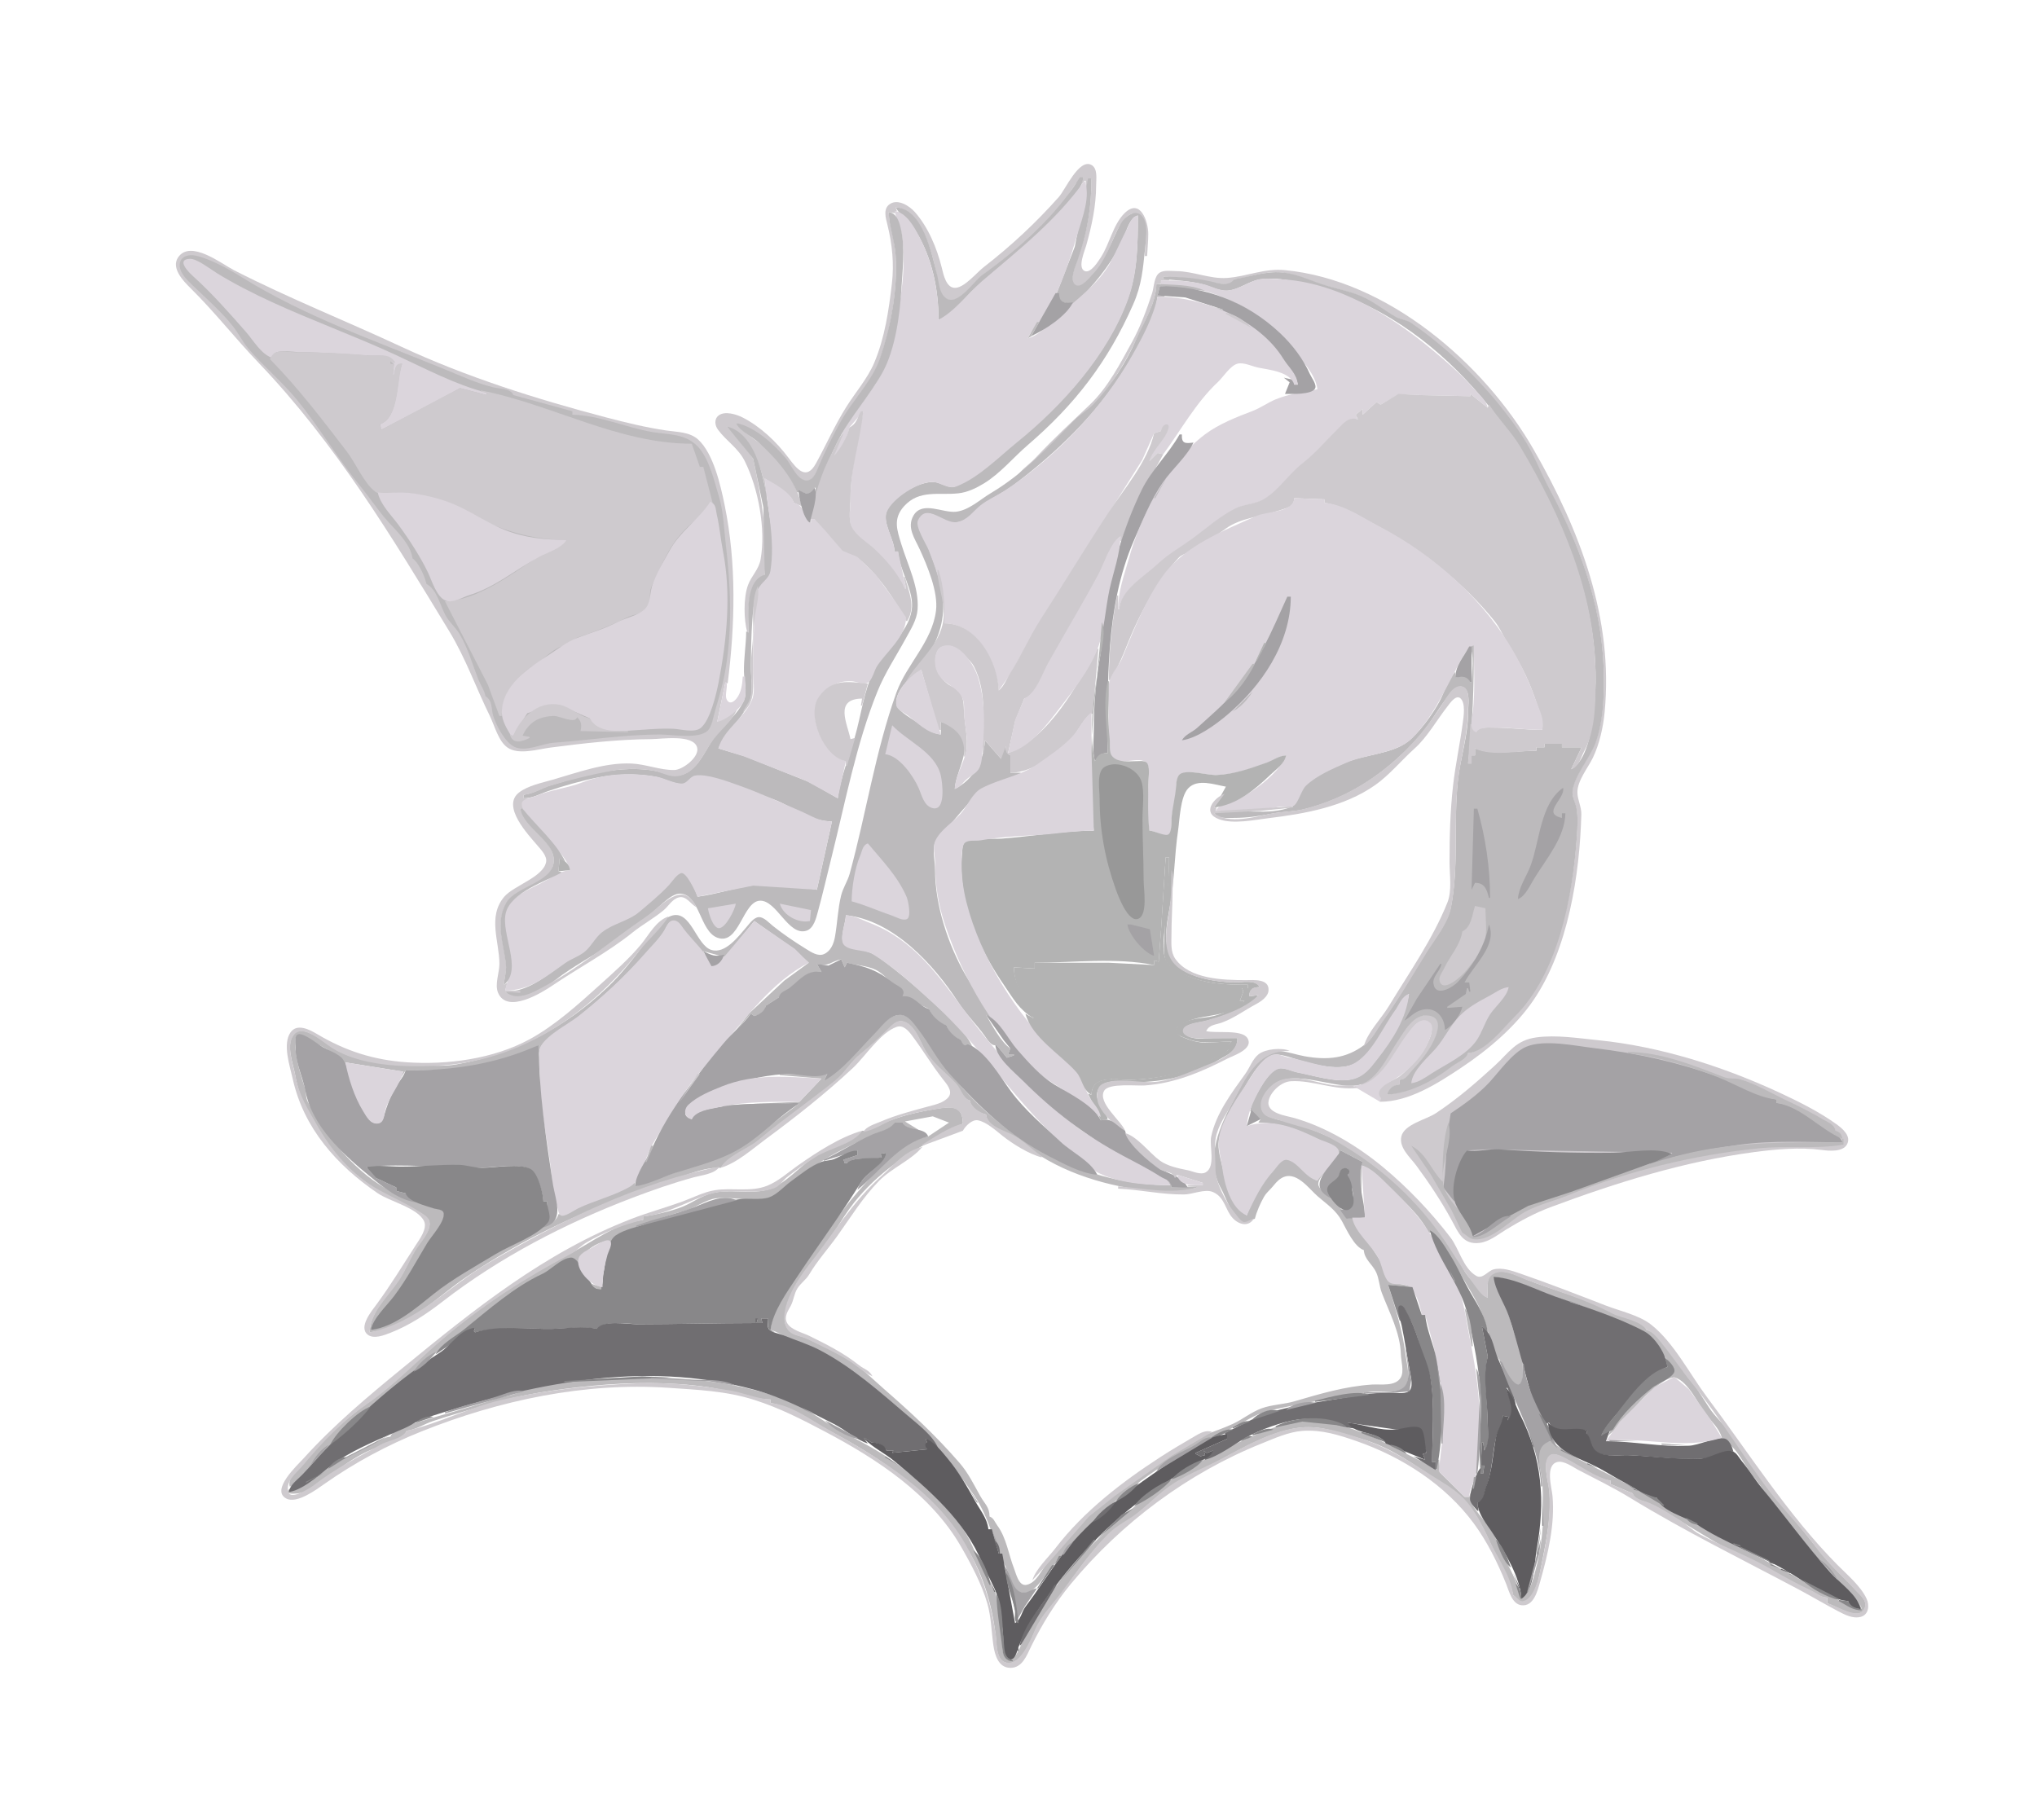 <?xml version="1.0" encoding="utf-8"?>
<svg xmlns="http://www.w3.org/2000/svg" width="1758" height="1571" xmlns:bx="https://boxy-svg.com" viewBox="0 0 1758 1571"><defs><bx:export><bx:file format="svg"/></bx:export></defs><path style="fill:#cecace; stroke:none;" d="M645 546L646 546C646 530.252 643.135 504.638 660 496C662.766 461.252 657.229 429.829 650 396L641.542 384.478L627 368C648.196 376.034 659.666 407.013 661 428L662 428L660 413C667.227 418.344 682.336 425.195 685 434L692 437C687.986 419.448 676.357 400.555 662.961 388.424C654.428 380.698 641.712 374.087 635 365C651.405 370.192 666.952 383.064 677.821 395.921C682.703 401.695 687.624 415.492 696.911 414.801C702.706 414.37 704.792 407.433 706.72 403C712.553 389.587 718.76 376.786 726.004 364C735.965 346.419 752.503 329.621 759.251 310.575C769.219 282.438 774.963 248.943 772.911 219C772.078 206.852 767.547 194.979 767 183L772 184L774 182L773 179C794.242 180.529 804.191 216.946 807.804 234C809.234 240.748 809.86 255.097 817.26 258.272C828.504 263.097 840.648 243.21 848.41 237.542C868.345 222.984 888.679 207.423 905.08 188.741C909.766 183.404 915.954 177.531 919.88 171.7C924.134 165.38 928.042 156.75 935 153L933 160L936 156L937 156L937 167L938 167C938.001 161.98 937.186 156.812 942 154C942 178.353 938.338 200.138 930.239 223C928.59 227.657 922.437 241.981 927.603 245.968C933.188 250.279 941.927 238.93 944.995 235.576C957.058 222.39 959.065 203.698 969.858 190.043C981.242 175.641 988.877 191.453 988.996 203C989.058 209.038 988.004 214.954 988 221L990 221C990.274 214.628 991 208.413 991 202C990.999 191.238 984.114 170.375 970.329 184.225C960.599 193.999 957.609 210.494 950.135 222C947.885 225.465 941.339 236.174 936.149 233.963C929.707 231.218 936.144 216.531 937.421 212C942.192 195.069 946 177.641 946 160C946 154.65 947.615 145.377 941.867 142.333C931.153 136.66 919.438 163.688 913.833 170C893.958 192.38 872.633 212.231 849 230.576C842.808 235.383 832.988 247.574 825 248.422C816.595 249.314 814.206 236.821 812.768 231C808.638 214.287 801.067 196.028 789.561 183.04C784.911 177.791 775.201 171.467 768.109 176.024C761.861 180.038 764.416 188.161 765.873 194C770.036 210.674 771.738 227.849 769.714 245C766.991 268.078 763.653 291.362 754.537 313C748.786 326.651 738.397 338.511 730.53 351C720.558 366.829 713.15 383.7 704.201 400C695.804 415.293 687.761 404.829 680.373 395C670.027 381.234 656.404 368.328 641 360.389C635.746 357.681 625.583 354.468 620.228 358.603C616.159 361.746 616.911 367.188 619.653 370.911C626.901 380.752 637.043 386.627 642.73 398C654.457 421.45 661.119 456.926 656.384 483C654.815 491.64 648.499 497.064 645.559 505C641.592 515.71 641.779 535.103 645 546z"/><path style="fill:#bcbabc; stroke:none;" d="M932 153C911.117 186.829 879.558 214.467 847.573 237.542C840.579 242.587 826.442 264.467 816.46 257.347C810.457 253.065 810.357 243.47 808.731 237C804.286 219.321 796.28 179.737 773 179C777.059 186.643 786.008 192.261 790.752 200.09C804.413 222.639 810 249.846 810 276C821.287 272.561 833.078 256.126 842 248.286C865.991 227.203 890.599 208.631 912.561 185.171C920.642 176.538 933.453 165.316 935 153L932 153M939 154L927.573 213L912 253L915.893 260.682L927 263C943.827 246.173 956.682 231.029 967.741 210C971.454 202.939 973.59 188.596 982 186C982 210.47 981.74 234.743 973.312 257.999C955.892 306.067 916.215 349.744 877.001 381.572C865.898 390.583 854.451 398.61 843.089 407.201C837.145 411.697 831.246 417.566 824 419.987C818.324 421.884 811.954 416.327 806 416.04C792.976 415.412 770.264 428.667 765.287 441C761.128 451.307 771.745 465.088 772 476L775 476C776.072 492.86 789.575 509.998 786.768 527C783.419 547.293 763.193 560.529 754.584 578C745.13 597.187 743.433 616.83 737.516 637C732.561 653.893 725.324 671.43 723 689L699.014 675.272L643.039 652.886L620 646C626.704 630.955 642.069 619.435 647.44 603.83C650.25 595.664 647.901 583.606 648.004 575C648.233 555.708 648.494 534.032 651.591 515C653.049 506.041 661.495 503.86 664.397 496C670.302 480 665.793 456.328 663.428 440C660.188 417.625 654.023 374.349 627 368L641.542 385.304L650 396L658.83 438L660 496C642.497 501.479 646 532.044 646 546L644 545C643.904 556.611 641.83 568.403 642.054 580C642.197 587.397 645.085 596.787 642.258 603.961C637.168 616.878 623.615 626.203 615.916 637.205C609.288 646.677 603.551 661.108 592.925 666.879C582.137 672.738 575.403 667.19 564.83 665.259C556.147 663.673 545.818 663.486 537 664.089C516.21 665.513 494.933 671.904 475 677.876C467.005 680.271 460.401 684.914 452 686L452 689C460.177 688.931 465.805 685.304 473.285 682.75C485.448 678.598 501.386 674.022 514 671.478C531.182 668.014 547.652 667.389 565 670.286C572.683 671.569 581.291 676.955 588.961 676.667C594.409 676.463 596.25 669.407 602 669.662C616.83 670.319 632.026 676.839 645.464 682.24C655.137 686.128 665.552 688.45 675 693.184C689.123 700.261 701.89 709 718 709L705 768C688.218 764.884 665.926 761.87 649 764.313C633.449 766.558 617.566 772.007 602 774C600.937 769.747 592.909 752.253 588.126 752.921C583.936 753.507 579.31 760.875 576.665 763.826C569.029 772.348 559.672 779.508 551 786.934C541.558 795.02 528.289 796.711 518.598 804.839C513.519 809.098 510.232 815.658 505.255 820.251C500.047 825.055 492.787 827.081 487.001 831.154C471.047 842.382 455.907 856.165 436 856C445.937 867.93 470.584 852.708 479.715 845.593C494.506 834.068 511.544 825.333 526.74 815.01C537.723 807.549 547.917 798.511 559 790.978C566.089 786.16 578.303 771.013 587 771.358C603.921 772.029 603.996 803.808 619.09 809.382C637.94 816.343 640.93 777.811 656 777.442C670.406 777.089 680.452 808.321 695.985 803.353C702.268 801.344 704.325 792.555 705.848 787C710.207 771.098 713.875 754.998 717.873 739C729.66 691.842 738.972 642.171 757.201 597C763.808 580.627 773.379 566.427 781.769 551C786.074 543.084 791.232 535.242 791.91 526C793.303 507.016 783.449 487.799 777.975 470C774.175 457.643 770.492 447.799 780.185 437.015C793.345 422.374 810.063 427.641 827 425.826C834.889 424.981 842.295 421.447 849 417.37C863.241 408.712 874.416 394.963 887 384.143C927.864 349.008 956.099 312.263 977.86 263C985.495 245.717 986.371 232.086 988.289 214C989.099 206.373 991.001 193.819 986.107 187.148C980.307 179.244 970.583 187.13 967.289 193.001C958.89 207.973 954.864 224.57 942.561 237.282C939.753 240.183 933.163 248.778 928.317 245.928C922.424 242.463 928.612 228.592 930.239 224C938.461 200.792 942 178.711 942 154L939 154z"/><path style="fill:#dbd5dc; stroke:none;" d="M936 156C911.507 190.315 879.675 215.265 848 242.272C836.115 252.405 823.765 269.031 810 276C810 250.742 804.922 226.373 793.209 204C788.738 195.459 782.261 183.63 772 182C773.641 189.885 777.656 196.888 778.711 205C782.07 230.854 777.593 258.887 772.221 284C769.825 295.2 767.268 308.631 762.431 319C750.424 344.74 726.06 363.887 720 393C725.159 390.02 732.723 374.84 733 369L745 355C740.635 380.78 734 404.548 734 431C734 438.071 732.132 448.317 734.742 454.961C738.006 463.273 748.826 469.013 754.985 475.04C765.565 485.391 772.856 496.006 781 508L782 508L775 476L772 476C771.908 465.726 761.639 451.407 765.292 442C769.733 430.562 792.726 415.522 805 416.041C811.891 416.332 818.231 422.501 825 420.005C843.95 413.02 862.457 394.147 878 381.572C916.912 350.091 955.971 306.506 973.312 258.996C981.905 235.453 982 210.771 982 186C976.561 186.923 975.783 191.582 973.411 196C968.137 205.822 963.886 216.154 958.561 226C947.799 245.897 928.434 258.504 912.455 273.745C906.335 279.583 895.255 290.333 887 292C891.505 282.479 899.956 276.185 904.961 267C916.639 245.57 923.617 223.297 930.491 200.17C934.202 187.682 941.461 169.015 936 156z"/><path style="fill:#bcbabc; stroke:none;" d="M767 183C767.262 195.285 772.058 207.563 772.911 220C774.922 249.338 768.841 282.128 759.251 309.714C752.52 329.076 735.39 346.056 725.435 364C718.488 376.523 712.406 388.921 706.72 402C704.849 406.303 702.558 413.978 696.911 414.563C688.361 415.45 682.889 401.189 678.501 395.921C668.325 383.702 651.318 368.147 635 365C638.632 372.427 649.049 376.742 655.17 382.321C668.286 394.276 681.046 408.453 688 425C694.669 423.607 698.912 430.342 703 421L704 421L701 440C705.881 434.065 704.81 425.931 707.104 419C711.42 405.962 716.867 393.255 722.998 381C733.719 359.573 750.622 341.818 761.925 321C772.663 301.224 776.727 271.229 777.964 249C778.864 232.856 781.241 214.97 777.789 199C776.374 192.457 774.434 184.161 767 183z"/><path style="fill:#cecace; stroke:none;" d="M601 783C589.221 758.261 570.728 782.392 557 791.657C528.663 810.781 502.245 833.97 472.004 850.174C461.448 855.831 446.909 865.226 436 856L449 857L449 855L436 855L438 848L435 850C435.117 844.316 437.279 838.656 436.812 833C435.28 814.448 426.885 796.914 437.569 779.04C445.99 764.954 477.654 762.149 477.981 743C478.276 725.686 453.79 714.134 449 698L452 699C450.349 693.505 450.662 690.484 457 690L457 689L452 689L452 686C460.852 685.295 467.661 680.374 476 677.876C492.8 672.843 509.882 668.75 527 665.467C538.641 663.234 552.244 663.19 563.911 665.259C571.651 666.632 577.564 671.251 585.83 669.741C602.126 666.763 607.538 648.688 616.545 637.205C623.711 628.069 633.044 621.517 637 610L619 623L626 589L628 590C634.441 539.08 635.71 486.346 625.399 436C621.932 419.07 615.806 391.675 602.674 379.529C595.261 372.673 584.37 372.959 575 371.573C557.463 368.977 540.126 364.775 523 360.266C462.953 344.454 402.311 325.366 346 299.114C298.047 276.759 249.203 257.424 202 233.245C191.287 227.757 164.414 206.56 153.742 222.105C147.387 231.363 158.234 242.605 164.285 248.576C185.069 269.083 202.903 291.941 223.039 313C289.424 382.425 338.302 463.467 387.797 545C401.998 568.393 410.768 593.601 422.756 618C426.885 626.404 430.077 639.748 438.04 645.297C447.544 651.92 464.479 646.652 475 645.282C503.202 641.608 533.577 638.138 562 638.001C570.916 637.958 598.159 633.59 601.593 645.005C604.084 653.288 589.148 664.503 582 664.641C569.888 664.876 557.278 659.572 545 659.039C522.123 658.046 498.683 666.75 477 673C467.86 675.635 455.791 678.101 448.108 683.916C432.333 695.856 456.047 720.602 463.997 730C467.019 733.572 472.248 738.845 471.319 744C468.967 757.067 443.448 764.331 435.213 774.001C420.598 791.161 430.976 812.601 431 832C431.009 839.643 426.767 849.71 429.858 856.96C437.724 875.407 467.588 856.898 477 850.505C499.568 835.175 524.769 821.922 546 804.826C554.527 797.96 564.638 792.506 572.83 785.585C577.066 782.006 580.208 775.934 586 774.558C592.35 773.049 596.092 780.516 601 783z"/><path style="fill:#bcbabc; stroke:none;" d="M356 482C361.038 485.049 366.949 498.199 368 504C377.106 508.733 379.892 522.649 384.404 530.999C387.582 536.88 392.957 541.274 396.441 547C403.833 559.152 407.538 572.899 412.644 586C414.647 591.138 417.955 595.517 419 601C425.336 604.663 423.769 611.935 425.688 617.999C428.319 626.313 435.909 640.825 444.001 644.686C453.689 649.308 467.842 641.833 478 641.089C508.471 638.855 539.26 634 570 634C580.204 634 602.044 638.065 610.347 631.066C614.436 627.619 615.8 617.974 617.275 613C621.207 599.747 624.441 588.654 626.59 575C632.119 539.875 630.46 504.246 626.286 469C624.596 454.734 624.501 441.871 620.286 428C616.239 414.688 611.942 395.266 601.827 385.015C591.116 374.159 577.044 375.248 563 372.92C540.686 369.221 516.683 358.251 494 358L494 355L443 341C441.02 335.368 431.213 335.607 426.015 334.384C412.1 331.113 397.28 324.276 384 318.83C324.258 294.335 263.169 273.242 208.424 239.123C197.652 232.409 181.294 223.344 168.996 220.67C163.073 219.382 155.805 220.924 155.113 228.001C154.421 235.078 161.46 241.694 166.181 246.245C177.996 257.635 191.315 269.154 201.459 282.17C206.041 288.048 209.449 295.158 214.259 300.816C227.186 316.019 243.108 329.094 255.816 344.553C275.776 368.836 291.881 396.547 311.876 420.816C318.925 429.372 325.323 439.052 332.425 447.424C340.643 457.111 354.258 468.693 356 482z"/><path style="fill:#dbd5dc; stroke:none;" d="M235 309C234.715 300.219 252.477 303.959 259 304.001C278.199 304.124 298.654 305.585 318 306.911C326.894 307.52 334.706 305.046 341 313L337 312L340 314L339 324L340 324C341.173 319.145 341.04 314.262 347 314C341.856 327.44 344.508 360.851 328 366L329 371L380.285 344.269L397 335L420 341L420 339C392.584 331.886 366.614 317.916 341.004 306.103C305.798 289.863 269.226 276.684 234.09 260.475C218.692 253.372 201.695 244.756 187.285 235.845C181.945 232.542 170.002 223.22 164.001 223.411C151.365 223.815 163.166 235.289 166.91 238.675C183.163 253.378 197.756 269.98 212.204 286.428C218.806 293.943 225.139 305.558 235 309z"/><path style="fill:#cecace; stroke:none;" d="M876 414C892.289 403.055 905.412 386.384 918.909 372.324C927.007 363.888 937.054 357.06 944.795 348.485C962.127 329.284 973.675 308.09 984.535 285.001C990.243 272.866 997.961 258.724 998 245L1002 245L1002 242L1009 242L1009 241L1004 241L1004 239C1020.64 238.943 1034.66 241.536 1051 244.681C1055.53 245.553 1063.47 246.232 1065 241C1078.8 239.795 1091.84 233.49 1106 235.184C1118.2 236.645 1128.53 241.523 1140 245.327C1151.36 249.094 1162.75 250.812 1173.91 255.661C1184.54 260.276 1193.41 267.621 1203.39 273.311C1207.56 275.693 1212.8 275.946 1216.7 278.506C1235.19 290.647 1252.08 307.792 1267.26 323.576C1284.18 341.17 1300.69 357.402 1314.14 378C1323.68 392.614 1329.35 408.84 1337.68 423.911C1363.68 470.964 1381.58 521.584 1383.96 576C1384.84 596.174 1383.88 620.757 1377.18 639.911C1372.35 653.721 1359.9 666.831 1357.27 681C1356.08 687.466 1359.61 692.878 1360.67 699C1361.86 705.851 1361.39 714.071 1360.91 721C1357.27 774.125 1344.15 838.109 1306.52 877.424C1296.97 887.399 1281.37 907.089 1267 909C1264.32 914.308 1256.74 916.984 1251.96 920.594C1235.45 933.067 1217.68 941.957 1197 945C1199.44 940.137 1202.53 936.879 1208 936L1208 932C1214.34 931.789 1215.67 927.709 1219.76 923.525C1227.68 915.414 1235.15 905.704 1239.15 895C1241 890.058 1243.79 883.018 1239.23 878.6C1234.48 873.988 1223.35 876.439 1219.03 880.549C1205.63 893.321 1196.71 912.807 1186.05 927.811C1182.82 932.348 1177.07 932.373 1174 937C1191.35 936.205 1203.9 907.3 1213.42 894.935C1217.55 889.569 1223.57 878.376 1231.89 881.894C1240.16 885.391 1232.65 900.045 1229.45 904.996C1224.15 913.217 1215.55 923.145 1207.82 929.099C1202.62 933.098 1189.43 935.723 1188.94 943.95C1188.8 946.231 1190.58 948.742 1191 951C1216.13 951 1240.66 935.227 1261 921.667C1284.27 906.154 1307.85 886.309 1323.64 863C1353.4 819.065 1363.37 755.04 1364.74 703C1364.91 696.455 1361.44 690.398 1361.36 684C1361.23 673.846 1370.46 662.872 1374.74 654C1380.33 642.409 1383.59 627.796 1384.83 615C1392.72 533.567 1363.49 457.642 1323.57 388C1280.88 313.52 1197.37 241.722 1109 233.17C1091.03 231.431 1076.25 238.651 1059 239.91C1044.27 240.984 1029.8 234.072 1015 234.001C1010.81 233.981 1004.91 233.007 1001.13 235.179C995.854 238.217 996.037 247.758 994.329 253C989.745 267.063 984.246 282.028 977.096 295C966.839 313.61 956.522 333.94 940.961 348.907C925.049 364.21 909.042 378.756 893.911 395C888.204 401.126 879.566 406.374 876 414z"/><path style="fill:#bcbabc; stroke:none;" d="M1065 241C1061.92 246.034 1055.18 245.453 1050 244.138C1034.32 240.154 1020.03 238.669 1004 239L1004 241C1015.18 241.882 1027.1 242.619 1038 245.4C1044.74 247.119 1051.87 251.235 1059 250.887C1068.73 250.413 1077.49 242.821 1087.01 241.224C1102.34 238.655 1119.27 243.195 1134 246.895C1242.18 274.066 1318.93 377.608 1355.85 476.83C1372.64 521.974 1381.01 567.651 1375.29 616C1373.65 629.83 1369.56 656.684 1356 664L1365 645L1348 645L1348 642L1333 642L1333 645L1326 645L1326 648C1309.44 648 1288.73 652.027 1273 646L1273 652L1270 652L1270 659L1267 659C1271.12 625.163 1272 591.295 1272 557L1268 557L1268 558C1273.05 564.672 1270 580.761 1270 589L1269 589C1266.85 582.468 1261.46 583.3 1256 585L1256 580C1249.83 585.94 1246.61 597.357 1242.57 605C1236.71 616.102 1224.73 632.701 1214.62 640.401C1200.84 650.912 1176.96 651.367 1161 658.333C1149.64 663.292 1135.06 669.348 1126.18 678.184C1121.76 682.592 1119.95 694.079 1114.89 696.258C1094.79 704.911 1068.89 697.027 1048 702C1052.31 706.849 1057.99 706 1064 706C1076.31 706 1086.2 704.497 1098.09 702.255C1107.19 700.54 1117.12 700.62 1126 698.391C1164.44 688.741 1195.89 667.282 1222.5 638.245C1233.57 626.165 1241.04 611.979 1251.03 599.129C1254 595.302 1259.85 589.666 1264.49 594.434C1268.91 598.982 1267 609.213 1267 615C1267 635.332 1260.3 654.104 1258.17 674C1254.34 709.788 1259.18 747.811 1252.19 783C1249.57 796.212 1238.55 809.859 1231.33 821.17C1218.69 840.996 1207.75 861.403 1193.71 880.324C1188.55 887.275 1184.56 896.495 1177.58 901.816C1161.81 913.83 1145.45 915.153 1126.09 911.741C1112.27 909.305 1097.66 901.409 1085.73 914.546C1077.59 923.504 1071.8 936.071 1066.06 946.83C1053.3 970.765 1039.09 999.675 1053.92 1026.09C1057.96 1033.29 1064.1 1052.91 1073.17 1055.26C1075.97 1055.99 1080.02 1052.45 1083 1052C1084.59 1045.63 1087.67 1038.73 1090.9 1033C1092.58 1030.03 1094.95 1028.06 1097.18 1025.56C1099.99 1022.41 1102.32 1018.98 1106.09 1016.82C1118.34 1009.77 1129.52 1025.92 1137.18 1032.57C1145.13 1039.47 1152.89 1044.42 1158.16 1054.04C1162.12 1061.26 1168.77 1076.28 1177 1079C1177.55 1087.11 1184.32 1091.12 1187.59 1098C1190.28 1103.68 1190.35 1110.17 1192.56 1115.96C1199.04 1132.94 1208.42 1150.06 1208.99 1169C1209.16 1174.8 1211.94 1183.55 1208.97 1188.9C1204.45 1197.04 1191.55 1194.57 1184 1195.09C1160.38 1196.71 1139.4 1203.07 1117 1209.59C1107.92 1212.23 1097.68 1212.39 1089 1215.55C1079.75 1218.91 1072.54 1225.1 1063.95 1229.06C1050.46 1235.28 1036 1238.92 1023.09 1246.56C996.72 1262.15 969.819 1281.66 946.424 1301.61C930.939 1314.81 917.808 1334.18 903.911 1349.21C898.409 1355.16 894.899 1366.05 885.986 1367.96C879.27 1369.41 876.969 1358.5 875.203 1354C870.267 1341.42 868.754 1327.63 860.579 1316.54C858.345 1313.51 857.717 1310.33 854 1309C853.972 1300.84 850.002 1298.32 846.259 1291.74C840.403 1281.45 835.903 1271.68 828 1262.58C807.518 1238.98 786.363 1219.34 762.765 1198.77C752.86 1190.13 744.097 1181.04 732.718 1173.98C721.353 1166.93 708.974 1160.97 696.83 1155.4C690.537 1152.51 684.399 1153.22 679.819 1146.83C674.609 1139.55 678.146 1132.22 681.029 1125C687.05 1109.93 693.529 1096.84 704.448 1084.54C717.019 1070.39 725.204 1053.16 736.951 1038.22C756.864 1012.91 785.055 993.604 813.7 979.75C819.719 976.839 824.516 971.923 831 970C830.998 953.764 820.783 954.95 807.985 957.116C792.342 959.762 776.47 963.177 762 969.779C756.573 972.255 750.012 976.633 744 976C735.173 986.262 716.685 990.674 705 997.359C690.171 1005.84 677.475 1023.43 661 1027.25C645.923 1030.75 629.837 1026.19 615 1029.75C605.287 1032.08 598.066 1037.95 589 1041.61C579.612 1045.4 565.047 1048.7 555 1050L555 1053C530.985 1056.19 512.388 1071.4 492 1082.1C453.217 1102.45 416.573 1125.99 382.633 1154.73C360.863 1173.16 340.089 1194.68 316.816 1211.29C296.475 1225.82 278.867 1242.43 263.015 1262C258.168 1267.98 247.944 1274.57 250 1283L252 1283C255.179 1277.84 260.518 1274.63 264.374 1269.96C284.652 1245.38 306.649 1226.11 330.91 1205.64C364.043 1177.69 396.846 1150.26 432.025 1124.71C446.049 1114.53 460.288 1105.44 475 1096.21C479.78 1093.22 487.039 1085.98 492.892 1085.88C495.792 1085.83 497.767 1089.51 500 1091C498.664 1082.35 521.261 1066.75 528 1073L529 1073C529.389 1064.83 538.465 1063.65 544.982 1061C560.501 1054.68 574.749 1049.41 591 1045.11C599.975 1042.73 609.04 1035.46 618 1034.34C632.43 1032.54 650.98 1038.4 665 1033.52C671.71 1031.19 677.82 1023.62 683.648 1019.48C697.651 1009.51 712.609 999.488 728 991.769C738.439 986.533 749.068 981.185 759.982 976.982C764.051 975.414 770.73 973.361 772 969L779 969C780.741 974.249 789.036 974.962 794 976L781 968L805 963.573L819 969L801 981C784.275 983.275 767.935 999.417 756.741 1010.83C730.3 1037.79 709.421 1068.19 688.692 1100C679.885 1113.51 666.056 1131.41 665 1148C670.846 1149.38 676.356 1153.25 682 1155.49C703.493 1164.02 721.283 1173.38 740 1187.27C779.616 1216.66 812.948 1249.99 840.841 1291C854.189 1310.62 858.332 1334.5 869.225 1355C872.273 1360.74 873.378 1371.73 880.044 1374.08C888.748 1377.15 895.281 1368.93 899.921 1363C913.63 1345.48 927.282 1329.62 943 1313.91C977.097 1279.84 1017.47 1253.41 1061 1233.82C1071.46 1229.11 1083.01 1220.61 1094.01 1217.97C1122.76 1211.08 1152.57 1206.62 1182 1201.46C1190 1200.06 1206.66 1203.9 1212.49 1197.08C1217.86 1190.8 1214.17 1178.17 1213.29 1171C1210.57 1148.91 1204.7 1130.27 1198 1109L1217 1111L1217 1110L1199.23 1106.4L1190.65 1087.29L1167 1051L1175 1051L1175 1050L1162 1052C1159.84 1043.79 1150.97 1036.59 1145 1030.98C1142.66 1028.77 1137.72 1025.58 1137.72 1021.96C1137.71 1016.3 1146.93 1008.64 1150 1004C1144.3 1006.78 1139.55 1013.27 1137 1019C1127.48 1015.84 1120.06 1002.19 1110.71 1000.66C1105.45 999.799 1101.38 1007.42 1098.42 1010.62C1088.36 1021.51 1080.74 1034.8 1076 1049C1060.65 1040.1 1058.35 1020.68 1054.54 1005.29C1052.67 997.704 1050.25 989.057 1052.49 981.17C1056.2 968.158 1064.75 955.83 1071.21 944.001C1076.88 933.616 1086.41 915.4 1098.04 910.844C1103.48 908.712 1114.46 913.088 1120 914.721C1134.08 918.871 1157.38 925.535 1171 917.107C1185.26 908.279 1194.76 885.985 1204.34 872.576C1208 867.454 1210.15 860.878 1216 858C1212.24 879.178 1202.03 896.223 1188.96 913C1182.5 921.285 1177.05 929.273 1166 931.698C1152.81 934.592 1133.08 928.064 1120 925.625C1115.04 924.7 1107.24 920.533 1102.32 922.6C1095.33 925.541 1088.96 936.692 1085.37 943.039C1082.57 948.004 1079.71 953.302 1079 959L1088 966L1086 969C1105.33 969 1120.98 975.928 1138.29 983.687C1144.61 986.52 1153.84 988.667 1156 996L1157 996L1157 993L1176 1003C1171.7 1011.27 1174 1023.85 1174 1033L1175 1033L1175 1006C1182.35 1008.17 1190.7 1016.55 1196.16 1021.96C1208.98 1034.7 1224.83 1047.58 1233 1064C1237.67 1063.11 1239.42 1067.6 1241.73 1071C1247.03 1078.76 1252.77 1085.67 1257.28 1094C1264.82 1107.93 1274.83 1122.14 1280.3 1137C1284.5 1148.4 1287.17 1165.62 1294.89 1174.71C1299.04 1179.61 1300.37 1194.98 1309.07 1195.34C1315.47 1195.61 1314.01 1184.88 1314 1181C1313.98 1165.99 1306.77 1153.12 1303.25 1139C1300.12 1126.44 1292.94 1114.47 1289 1102C1307 1104.29 1324.03 1112.97 1341 1119.04C1366.4 1128.12 1392.59 1136.54 1417 1148.62C1426.91 1153.52 1432.33 1165.33 1438.84 1173.83C1440.67 1176.21 1445.04 1180.49 1444.39 1183.79C1443.45 1188.5 1429.79 1194.05 1426 1197.01C1413.05 1207.16 1394.17 1223.43 1388 1239C1402.73 1227.09 1412.67 1209.8 1428 1198.02C1431.74 1195.15 1441.07 1187.63 1445.91 1189.16C1456.92 1192.64 1465.29 1211.32 1471.72 1220.04C1476.56 1226.61 1483.91 1232.95 1486 1241L1481 1242L1481 1243C1495.43 1240.93 1503.78 1262.61 1512.06 1272.98C1530.48 1296.07 1546.47 1324.51 1568.14 1344.54C1577.98 1353.64 1585.46 1364.4 1594.75 1374C1599.36 1378.76 1605.95 1383.14 1607 1390L1587 1381.46L1540 1355.96L1396 1276.59L1359 1257.7L1338 1244C1321.44 1246.14 1330.22 1268.16 1331.09 1280C1332.93 1305.15 1331.94 1329.9 1325.45 1354.29C1323.11 1363.07 1320.7 1375.24 1312 1380C1311.28 1368.68 1304.94 1357.8 1300.09 1347.96C1295.35 1338.36 1291.95 1327.91 1286 1319C1281.54 1312.33 1270.39 1301.78 1269.08 1294.01C1268.51 1290.64 1270.89 1286.56 1271 1283L1268 1292L1264 1292L1242.69 1270.96L1242 1260L1241 1260L1239 1269C1230.14 1262.19 1219.75 1258.11 1210 1252.95C1182.75 1238.51 1153.83 1224.54 1122 1227.09C1103.74 1228.56 1085.5 1237.76 1068.99 1245.05C1019.55 1266.88 974.428 1300.27 937 1339C917.003 1359.7 899.519 1383.65 885.924 1409C883.521 1413.48 877.069 1433.91 870.926 1433.08C865.56 1432.35 865.115 1424.04 865.015 1420C864.66 1405.77 862.702 1390.9 859.726 1377C857.975 1368.82 850.86 1359.64 847.159 1352C842.726 1342.84 839.179 1333.18 834.059 1324.42C821.096 1302.26 798.768 1283.03 778.871 1267.2C761.224 1253.17 742.488 1244.3 723 1233.68C708.716 1225.89 696.309 1215.25 681 1209.32C637.695 1192.53 588.237 1187.88 542 1189.01C521.922 1189.51 500.893 1190.71 481 1193.19C471.011 1194.43 462.277 1198 452 1198C448.743 1204.16 435.453 1204.94 429.134 1207.04C407.477 1214.26 384.849 1220.3 363 1226.84C356.697 1228.73 339.011 1233.1 337 1240C329.001 1241 321.065 1246.86 314 1250.62C303.342 1256.29 292.139 1261.27 282.17 1268.09C272.062 1275.01 260.966 1284.63 249 1288L250 1285C242.629 1291.54 261.089 1289.13 264.285 1287.28C284.049 1275.83 300.479 1259.25 322 1250.68C328.773 1247.98 348.83 1241.87 351 1235C359.049 1233.95 365.76 1229.31 373.285 1226.75C388.217 1221.67 404.648 1217.17 420.039 1212.51C449.139 1203.72 480.585 1199.11 511 1196.17C543.888 1192.99 578.306 1192.64 611 1197.3C628.635 1199.81 647.45 1207.59 665 1208L665 1211C683.391 1214.12 697.967 1225.68 714.015 1234.04C761.602 1258.82 807.055 1290.19 835.116 1337.25C848.872 1360.32 855.868 1384.74 859.289 1411C860.314 1418.86 859.143 1433.73 869.005 1435.36C881.878 1437.49 889.709 1415.16 894.031 1406C899.745 1393.88 909.562 1384.42 917.319 1373.71C930.057 1356.11 941.322 1339.38 957.174 1324.13C964.626 1316.96 973.159 1313.25 980.74 1307.21C991.659 1298.52 1002.04 1287.63 1014.04 1280.22C1027.3 1272.04 1042.05 1266.35 1055.71 1258.83C1075.44 1247.99 1100.19 1234.45 1123 1232.17C1140.52 1230.42 1156.68 1236.92 1173.09 1241.45C1196.76 1247.99 1213.87 1259.75 1234.17 1273.28C1245.78 1281.02 1257.35 1286.69 1266.62 1298.07C1277.67 1311.63 1283.49 1326.33 1290.98 1342C1296.63 1353.83 1303.32 1363.94 1306 1377C1308.38 1378.36 1310.27 1382.19 1313.04 1382.53C1322.7 1383.73 1327.69 1364.54 1328.92 1358C1333.46 1333.82 1339.67 1309.92 1336.87 1285C1336.08 1277.94 1331.08 1262.43 1337.56 1256.62C1341.35 1253.23 1348.46 1257.76 1352 1259.61C1363.79 1265.77 1376.44 1276.2 1390 1278L1390 1281L1409 1289C1410.81 1294.74 1417 1295.01 1422 1297.06C1431.04 1300.78 1439.63 1306.52 1448 1311.53C1466.16 1322.41 1483.92 1333.69 1503 1343.53C1510.7 1347.51 1519.29 1349.52 1526.83 1354.01C1538.5 1360.97 1549.59 1367.17 1561.91 1372.67C1567.45 1375.14 1570.61 1378.7 1577 1379L1577 1384C1584.08 1385.66 1604.26 1399.87 1609.18 1388.56C1612.03 1382.02 1606.52 1377.9 1602.7 1373.62C1594.06 1363.96 1584.21 1355.6 1575.86 1345.57C1546.71 1310.58 1520.63 1274.71 1494.24 1238C1488.43 1229.91 1480.35 1223.24 1475.03 1215C1463.56 1197.26 1451.94 1178.82 1437.74 1162.87C1433.16 1157.73 1428.21 1149.1 1421 1148C1418.7 1140.12 1396.08 1135.72 1389 1131.93C1366.55 1119.9 1340.77 1113.87 1317.26 1104.33C1309.31 1101.1 1295.9 1093.85 1287.45 1099.88C1282.06 1103.73 1284 1114.41 1284 1120C1277.92 1118.1 1274.07 1109.28 1269.68 1104.71C1262.6 1097.35 1259.84 1088.49 1254.2 1080C1245.86 1067.43 1236.01 1053.49 1225.52 1042.59C1208.84 1025.27 1192 1005.71 1171 993.559C1155.93 984.833 1138.4 977.03 1122 971.339C1113.2 968.286 1103.6 967.536 1095.02 963.728C1083.87 958.783 1089.46 947.082 1095.04 940.128C1111.67 919.425 1148.69 940.088 1170.96 936.857C1187.98 934.386 1197.4 911.765 1206.05 899.075C1212.24 889.997 1219.87 874.809 1233 876.613C1242.94 877.98 1241.88 886.695 1239.15 894C1234.96 905.215 1227.12 914.859 1219.04 923.525C1215.35 927.482 1213.83 931.55 1208 932L1208 936C1202.36 936.517 1198.69 939.534 1197 945C1217.6 943.204 1236.88 933.024 1252.91 920.594C1257.39 917.117 1265.34 914.482 1267 909C1281.85 908.005 1297.42 887.306 1307.32 877.424C1344.97 839.854 1357.38 773.536 1360.91 722C1361.43 714.462 1361.97 705.452 1360.67 698C1359.74 692.634 1356.36 687.642 1357.29 682C1359.6 668.009 1372.29 654.399 1377.18 640.83C1384.25 621.209 1384.87 595.703 1383.96 575C1381.57 520.303 1363.31 470.42 1337.68 422.961C1329.49 407.794 1323.7 391.626 1314.14 377C1289.99 340.032 1254.12 303.472 1217.54 278.506C1213.68 275.876 1208.36 275.718 1204.2 273.311C1194 267.417 1184.89 259.829 1173.91 255.253C1163.05 250.724 1151.99 248.974 1141 245.327C1129.29 241.443 1118.56 236.103 1106 235.093C1091.77 233.95 1078.8 238.962 1065 241z"/><path style="fill:#dbd5dc; stroke:none;" d="M1002 242L1002 246C1047.05 246 1087.64 267.6 1116.12 301.961C1123.94 311.4 1135.33 323.244 1137 336C1124.98 338.468 1112.45 339.993 1101 344.684C1094.14 347.495 1088.01 352.068 1081 354.735C1067.33 359.934 1051.83 366.002 1040 374.895C1007.54 399.3 984.937 443.923 974.289 481.999C969.988 497.382 965 509.656 965 526L966 526C967.226 509.715 989.24 496.928 1000 486.819C1009.36 478.03 1020.41 471.692 1030.82 464.241C1042.91 455.582 1053.77 445.637 1067 438.901C1074.71 434.975 1084.58 435.288 1091.82 430.723C1104.49 422.719 1113.19 409.185 1124.83 399.973C1135.86 391.243 1145.36 380.307 1155.2 370.386C1160.25 365.288 1164.34 359.986 1172 362L1170 358L1176 353L1176 358L1188 347L1191 349L1192 349L1207 340.471L1225 341L1269 342L1269 340L1284 352C1282.5 345.112 1276.9 341.108 1272.42 335.985C1261.35 323.315 1248.9 312.649 1236.01 301.92C1200.29 272.159 1153.09 243.145 1105 241.039C1098.72 240.764 1090.19 239.711 1084.17 241.684C1076.3 244.264 1066.35 251.006 1058 250.777C1051.53 250.599 1045.16 246.971 1039 245.4C1026.97 242.33 1014.33 242 1002 242z"/><path style="fill:#bcbabc; stroke:none;" d="M998 245C997.852 261.554 986.974 278.166 980.546 293C971.878 313.002 959.056 332.449 944.076 348.485C938.92 354.006 932.036 357.755 926.751 363.205C903.779 386.895 883.401 408.742 855 425.715C845.58 431.345 836.144 440.469 825 441.71C813.793 442.957 795.883 432.033 788.367 445.005C782.424 455.264 789.43 464.719 793.691 474C800.34 488.482 809.766 510.916 807.816 527C804.549 553.935 782.306 573.478 773.547 598C755.386 648.846 747.555 702.137 733.359 754C731.542 760.636 727.544 766.268 725.898 773C722.991 784.89 722.711 797.046 720.535 809C719.488 814.754 716.805 821.182 710.999 823.592C705.911 825.704 700.157 821.898 696 819.316C685.884 813.032 676.311 806.649 667 799.2C663.892 796.714 659.313 791.515 655 791.621C650.683 791.727 646.967 797.074 644.424 800C637.825 807.594 626.116 823.672 614 819.971C600.692 815.906 596.226 784.528 579.17 790.563C570.26 793.716 563.388 804.805 558.09 812.014C547.771 826.056 536.931 840.149 524.258 852.216C487.381 887.33 444.054 909.911 393.91 918.741C382.186 920.805 369.765 919.555 358 919.039C333.744 917.977 308.25 917.789 287 904.211C280.157 899.838 260.63 882.765 253.148 893.148C246.566 902.284 253.038 918.231 254.75 928C261.636 967.282 290.996 1006.17 325 1026.54C336.037 1033.16 347.968 1038.12 359 1044.68C362.53 1046.78 368.946 1049.95 370.356 1054.05C372.965 1061.66 361.738 1072.95 358.198 1079C353.129 1087.66 349.231 1097.73 343.37 1105.82C333.837 1118.96 319.369 1132.69 319 1150C353.878 1145.75 374.711 1121.07 402.13 1102.46C451.918 1068.67 509.065 1041.91 566 1023.95C583.049 1018.57 603.933 1007.2 622 1008C629.444 997.824 645.486 992.355 655.196 984.076C676.66 965.776 700.41 950.944 721.661 932.562C729.592 925.701 734.384 916.295 742.83 909.959C751.112 903.747 758.495 896.304 765.961 889.17C769.359 885.921 773.453 880.514 778.911 881.657C788.623 883.692 793.974 898.383 797.88 906C804.75 919.393 815.875 925.546 825.119 936.054C829.494 941.027 830.077 948.034 837 950C838.078 956.684 844.766 960.647 851 962C852.023 974.977 872.642 978.091 880.961 985.255C909.298 1009.66 950.083 1022.87 987 1027.29C1001.16 1028.98 1019.37 1029.61 1033 1025L1033 1024L1011 1025C1010.88 1021.31 1010.69 1019.22 1007 1018L1007 1019L1010 1023C947.158 1023 887.874 995.738 842.961 951.911C825.516 934.888 811.873 916.013 798.494 896C793.897 889.124 787.238 876.518 777.996 876.048C767.545 875.517 761.659 884.318 754.999 891C740.758 905.288 726.672 920.271 711 933L714 927L673 927L673 928L709 931L690 951L624 954L624 955L689 952L689 953L640 989.907L596 1007.64L548 1024L548 1020L547 1020C543.199 1025.72 536.993 1026.09 531.004 1028.42C520.247 1032.61 509.604 1037.71 498.999 1042.46C494.81 1044.34 487.233 1050.5 483 1048L482 1048C480.029 1054.96 472.121 1057.79 466 1060.46C457.094 1064.35 448.587 1069.79 440 1074.34C417.649 1086.17 394.242 1100.99 374.225 1116.31C357.982 1128.74 341.03 1143.51 320 1148C323.308 1137.55 334.189 1127.76 340.617 1118.9C350.901 1104.73 359.641 1088.98 368.66 1074C372.686 1067.31 384.021 1055.46 383.408 1047.23C383.141 1043.64 375.68 1043.16 373 1042.17C361.426 1037.88 350.397 1035.09 339.286 1029.39C307.138 1012.9 282.396 982.267 265.649 951C263.628 947.228 264.461 943.117 263.165 939.17C259.745 928.752 256.587 918.993 255.285 908C254.883 904.597 253.56 896.252 256.564 893.748C259.117 891.62 266.668 897.143 269 898.511C279.742 904.813 295.576 910.188 298 923L299 923L298 917L348 925L345 932L350 924C387.622 924 431.805 922.536 465 902L465 937L466 937C466 928.43 462.598 910.666 467.028 903.259C471.983 894.975 485.529 888.781 493 882.74C512.736 866.783 531.84 850.48 549.181 831.911C556.892 823.653 565.465 815.195 571.957 806C574.301 802.68 576.186 795.391 581.036 794.907C584.899 794.521 587.533 799.399 589.471 802C595.211 809.707 600.302 819.109 608 825L607 821L625 826L626 826L651 795L684.021 818.32L698 831L676.829 846.448L646.445 874.78L633 892L648 875L651 877C656.306 875.822 660.102 873.666 661 868L672 861C674.431 856.122 678.675 855.759 682.544 852.469C690.922 845.346 697.066 837.532 709 839L705 832C715.449 834.765 716.871 829.871 726 828L729 835L731 831C738.891 833.217 748.481 833.527 755.83 837.144C761.176 839.775 765.372 844.685 770.005 848.329C774.541 851.896 781.095 853.091 779 860L802 871C802.911 876.721 811.315 884.12 817 885C817.223 889.586 824.413 896.794 829 897C829.729 899.794 833.596 907.517 835 901L839 903C833.471 891.127 820.629 879.403 811.089 870.576C793.913 854.682 776.838 839.701 757.83 826C750.706 820.865 743.797 820.497 735.83 817.834C733.284 816.983 729.801 817.221 728.194 814.682C724.633 809.06 729.982 796.451 730 790C770.897 794.099 806.158 832.922 826.95 865.004C833.739 875.48 842.562 883.961 849.781 894C852.147 897.291 855.607 903.499 860 902L869 913L875 911L875 910L870 910L872 905C864.309 900.094 855.65 884.228 851 876L856 879C851.479 865.77 840.228 853.758 833.262 841.576C818.224 815.275 807.002 781.43 807 751C807 744.271 804.654 734.28 806.707 728C808.359 722.944 812.887 720.565 816.049 716.675C823.407 707.626 831.014 698.837 838.679 690.089C847.914 679.551 856.263 678.461 869 673.699C873.271 672.102 876.515 669.063 881 668L881 667L872 667L872 652C868.502 650.072 868.125 647.878 868 644C863.617 646.532 864.38 650.54 864 655L850 639C849.239 656.67 840.103 672.846 824 681C825.39 661.813 843.889 641.482 821.676 627.159C818.929 625.388 815.121 623.887 812 623L812 634C804.936 633.134 799.606 629.285 794.001 625.18C789.412 621.819 775.442 614.444 774.001 608.957C770.88 597.075 786.408 584.682 792.675 577C805.145 561.713 814 543.683 814 524C814 505.19 806.7 487.308 800.036 470C798.191 465.21 790.229 454.079 792.887 449.129C799.879 436.105 808.381 447.804 816.325 450.491C822.247 452.494 830.905 450.579 835.83 446.983C840.323 443.703 843.514 438.892 848 435.557C856.305 429.384 866.094 425.24 874.41 418.946C911.293 391.027 945.691 358.355 970.369 319C981.833 300.717 996.344 277.801 999 256L1005 256L1005 255L999 255L1001 247L1040 251C1027.32 245.158 1011.62 246.075 998 245z"/><path style="fill:#a4a2a5; stroke:none;" d="M1001 247L999 255L1023 256.76L1055 267L1055 270C1062.84 270.365 1068.72 275.031 1075 279.341C1089.37 289.202 1099.64 298.797 1109.36 313.155C1113.74 319.621 1118.89 323.903 1120 332L1117 332L1117 328L1108 326L1113 330L1109 340C1114.52 340 1131.77 340.825 1134.91 335.427C1136.76 332.247 1131.9 326.048 1130.6 323.089C1124.77 309.837 1115.23 297.415 1104.68 287.49C1075.91 260.435 1040.09 247 1001 247M911 253L890 290C901.528 285.025 920.505 272.6 926 261C918.634 261.925 914.253 261.458 914 253L911 253z"/><path style="fill:#dbd5dc; stroke:none;" d="M999 256C995.398 273.547 986.299 290.476 977.565 306C951.65 352.06 910.969 394.966 866.576 423.833C859.955 428.139 852.12 431.384 846 436.34C839.22 441.83 835.164 448.854 826 450.624C814.942 452.761 799.769 433.149 792.237 449.129C789.634 454.651 799.323 469.377 801.521 474.911C810.357 497.155 815.199 513.939 815 538C843.044 538.311 860.071 571.555 862 596L872.535 581L896.639 538.004L914.664 512.911L957.208 442.439L985.777 397.039L996 374L1002 372C1002.79 367.023 1009.71 364.511 1007.84 370.023C1004.38 380.224 994.018 386.68 992 398L999 391L1004 392C1019.1 371.385 1032.24 347.334 1051.02 329.83C1055.6 325.556 1061.84 315.456 1068.09 313.886C1073.4 312.551 1080.77 316.28 1086 317.335C1095.51 319.255 1113.6 320.868 1117 332L1120 332C1119.22 322.475 1112.36 317.441 1107.59 309.714C1086.46 275.473 1037.73 256 999 256z"/><path style="fill:#bcbabc; stroke:none;" d="M1048 265L1055 268L1055 267L1048 265z"/><path style="fill:#cecace; stroke:none;" d="M1058 270L1058 271L1080 283C1074.68 277.191 1065.87 271.243 1058 270z"/><path style="fill:#bcbabc; stroke:none;" d="M895 278L887 292L896 287L890 290L897 278L895 278z"/><path style="fill:#cecace; stroke:none;" d="M233 310C257.356 334.803 278.448 362.502 299.497 390.001C307.15 399.999 313.759 416.495 323.599 424.208C328.464 428.022 339.167 424.963 345 425.001C357.684 425.082 370.706 429.572 382.91 432.279C393.785 434.69 404.682 444.14 415.001 448.714C439.775 459.698 461.739 466 489 466C481.956 473.859 470.688 476.171 462.093 481.954C440.536 496.462 411.279 518.342 384 519L421.015 590.92L431 618L433 618C433 600.923 446.896 582.228 461 574C468.435 569.663 474.233 562.883 482 559C484.548 557.726 488.623 557.585 491 556C493.122 554.586 495.857 551.048 499 550C514.48 544.84 526.968 540.016 541 533C546.031 530.485 552.137 530.094 557 527C562.419 523.552 559.827 512.215 562 507C566.194 496.934 571.655 485.799 577 476C582.895 465.193 593.22 453.52 603 447C607.128 444.248 611.002 433 615 434L607 403L604 403L597 383C533.278 383 476.096 348.855 415 337L415 338L420 339L420 341L397 335L381.17 343.202L329 371L328 366C332.988 365.143 336.731 359.225 338.671 354.711C343.808 342.76 343.364 326.811 347 314C340.674 313.076 340.91 319.12 340 324L339 324L340 314L337 314L337 312L341 313C336.26 303.957 326.201 307.61 318 306.83C297.538 304.884 275.405 304 255 304C245.469 304 236.94 300.334 233 310z"/><path style="fill:#cecace; stroke:none;" d="M1192 349L1191 349L1188 347L1176 358L1176 353L1170 358L1172 362C1164.09 359.298 1159.59 365.18 1154.39 370.386C1144.52 380.249 1135.1 391.332 1123.99 399.973C1112.28 409.076 1103.76 422.958 1090.91 430.723C1083.52 435.188 1073.78 434.939 1066 438.901C1053.2 445.418 1042.37 454.976 1030.82 463.599C1020.27 471.469 1008.69 477.736 999.075 486.819C988.364 496.941 966.533 509.583 966 526L965 526L965 514L964 514C959.56 537.902 957 562.725 957 587L958 587C967.382 572.776 971.935 557.322 978.959 541.999C988.532 521.117 1001.67 498.186 1017.09 481.568C1020.18 478.242 1025.16 477.492 1028.96 475.218C1039.01 469.203 1048.49 463.113 1058 456.188C1070.71 446.934 1088.62 445.912 1103 440.907C1109.68 438.582 1116.73 438.18 1117 430L1143 431L1143 434C1159.96 436.656 1174.23 446.25 1189.09 454.182C1225.99 473.886 1263.62 503.302 1289.85 536.129C1295.46 543.15 1298.23 551.452 1303.09 558.83C1313.59 574.761 1320.54 589.656 1326.51 607.911C1329.27 616.347 1332.16 620.834 1331 630C1316.6 630 1302.66 628 1288 628C1283.83 628 1275.02 627.251 1274 632L1270 625L1269 625L1267 659L1270 659L1270 652L1273 652L1273 646C1286.86 653.211 1310.76 648 1326 648L1326 645L1333 645L1333 642L1348 642L1348 645L1365 645L1356 664C1362.76 661.805 1364.2 653.936 1367.28 648.286C1377.51 629.556 1377 603.79 1377 583C1377 512.522 1347.68 445.706 1312.32 386C1304.42 372.662 1293.31 361.941 1285 349L1284 352L1269 340L1269 342L1224 341L1207 340.013L1192 349M743 355C739.976 360.56 739.158 366.094 733 369C731.996 375.762 725.002 388.228 720 393L728 374C722.84 378.279 721.685 384.337 718.54 390C708.988 407.201 701.387 431.409 699 451L700 451L700 448L703 448C704.367 452.535 708.362 454.609 711.41 458.053C716.772 464.112 720.908 471.983 727.903 476.446C732.082 479.113 737.045 478.99 741 482.228C758.396 496.476 771.676 516.464 782 536L783 536C790.591 523.201 784.284 511.176 781 498L780 498L782 508L781 508C774.635 494.764 765.686 484.217 754.985 474.093C748.621 468.072 739.246 463.017 735.174 454.961C731.884 448.45 734 437.16 734 430C734 403.848 742.452 380.592 745 355L743 355M1002 372L996 374C990.434 398.55 970.16 421.913 956.644 442.439C936.671 472.768 918.09 503.726 898.38 534.17C888.708 549.11 881.479 565.888 871.888 581C868.678 586.058 866.59 592.065 862 596C860.924 570.935 843.224 538.097 815 538C815.33 521.993 814.926 507.546 810 492L809 492C809.371 507.845 817.235 522.685 813.471 539C808.587 560.169 788.634 573.46 780 592L795 578L810 630L812 630L812 623C826.794 629.632 833.265 636.974 832 653L833 653C836.27 641.938 833.24 629.199 832.17 618C831.444 610.403 832.559 603.995 828.236 597.185C825.929 593.551 821.312 592.954 818.018 590.443C809.988 584.321 804.97 574.001 808.228 564.018C813.475 547.939 836.296 567.123 840.429 575C852.372 597.763 848.003 625.611 848 650L849 650L850 639L864 655L868 644C868.047 647.935 867.954 650.657 872 652L872 667C891.956 666.998 912.108 650.37 925.49 636.54C930.046 631.832 936.743 616.899 943 616L948 560L947 560C929.425 591.582 906.1 636.337 870 650L876.206 622.039L884 603C895.393 599.656 899.902 580.194 905.826 571.184C921.182 547.826 934.251 521.371 947.892 496.714C953.288 486.962 958.425 469.776 967 463L967 467L968 467C976.567 440.103 990.522 416.545 1004 392L999 391L992 398C995.043 387.433 1005.52 379.992 1008.34 370.019C1010.1 363.808 1002.47 365.959 1002 372z"/><path style="fill:#a4a2a5; stroke:none;" d="M1018 375C1008.64 391.793 993.663 405.696 985.251 423.015C969.8 454.825 959.091 491.051 953.325 526C951.148 539.193 951.837 552.859 949.536 566C945.802 587.324 944 608.345 944 630C944 638.607 942.552 648.72 945 657C948.201 652.102 949.826 650.149 956 650C956 589.586 953.813 523.993 978.336 467.17C985.712 450.078 993.216 431.367 1003.9 416C1011.52 405.036 1024.54 393.717 1030 382C1023.1 382.816 1019.59 383.202 1020 375L1018 375z"/><path style="fill:#bcbabc; stroke:none;" d="M1008 410L996 430L997 430L1008 410z"/><path style="fill:#dbd5dc; stroke:none;" d="M660 413C662.32 439.608 669.173 466.06 664.853 493C663.84 499.316 657.217 502.459 654.573 508C651.187 515.094 651.628 527.137 651.089 535C650.052 550.154 650 565.816 650 581C650 587.58 651.626 596.715 649.412 602.961C643.76 618.903 624.594 629.135 620 646L642.089 652.886L695.286 673.829L723 689L730 657C711.382 651.466 694.628 616.927 708.104 600.576C715.381 591.746 723.503 587.536 735 588.039C739.032 588.216 744.856 591.098 748.687 589.382C752.681 587.593 754.557 578.573 756.902 575C765.42 562.022 781.849 549.685 782 533L772.601 519L755.776 496L740 480.738L727.17 475.407L712.232 458.053L703 448L700 448L700 451C691.305 448.361 696.786 436.674 685 434C683.601 425.685 667.208 416.669 660 413z"/><path style="fill:#a4a2a5; stroke:none;" d="M703 421C698.341 428.208 695.573 426.096 689 423C689.489 429.146 693.464 449.163 699 451C700.665 442.887 706.261 428.845 703 421z"/><path style="fill:#dbd5dc; stroke:none;" d="M326 425C328.164 435.365 337.462 444.349 343.64 452.714C352.612 464.861 362.706 480.305 369.294 494.015C372.638 500.974 376.894 515.798 385.015 518.562C391.265 520.691 399.287 515.441 405.025 513.687C427.274 506.883 445.024 491.612 465.004 480.82C472.518 476.761 484.428 473.493 489 466C470.356 466 452.572 464.267 435.09 457.194C418.046 450.298 401.928 438.253 384.715 432.513C374.029 428.95 360.36 425.83 349 425.054C341.348 424.531 333.536 426.244 326 425M1117 430C1116.04 442.568 1093.4 441.25 1084.42 445.286C1055.84 458.142 1021.78 471.278 1003.2 497.576C988.254 518.717 978.309 544.053 968.505 567.95C965.576 575.091 958.819 581.359 957.278 589C955.457 598.028 957 608.796 957 618C957 627.451 954.83 643.112 958.742 651.787C964.119 663.711 984.157 650.604 989.972 659.318C992.571 663.213 991 671.497 991 676C991 689.418 989.546 703.781 992 717C996.403 717.201 1004.23 722.11 1007.85 721.123C1011.59 720.101 1010.84 709.949 1011.09 707C1011.84 698.244 1014.84 689.881 1015 681C1015.07 677.26 1015.38 671.302 1018.56 668.693C1024.07 664.176 1042.09 669.076 1049 668.996C1064.68 668.816 1079.39 663.505 1094 658.352C1099.5 656.411 1104.13 652.639 1110 652C1104.39 666.491 1084.24 681.394 1071 688.751C1063.63 692.842 1053.73 692.242 1049 700C1066.91 700 1085.42 700.027 1103 696.514C1107.1 695.696 1112.84 697.285 1116.57 695.397C1120.24 693.531 1123.15 681.934 1127.09 678.184C1136.3 669.415 1150.45 663.374 1162 658.333C1179.06 650.884 1205.71 650.452 1218.95 636.985C1235.22 620.434 1244.78 600.131 1255.45 580C1258.76 573.757 1265.23 559.119 1272 557C1272 575.889 1273.18 595.225 1271.17 614C1270.58 619.493 1267.29 629.773 1274 632C1277 627.374 1284.94 628.008 1290 628C1303.92 627.978 1317.22 630 1331 630C1332.67 620.979 1329.79 616.141 1326.82 607.911C1321.49 593.136 1316.19 580.579 1308.75 566.95C1282.66 519.183 1238.41 479.342 1190.04 454.182C1175.14 446.435 1160.24 435.564 1143 434L1143 431L1117 430M613 433C603.041 448.595 586.977 458.564 577.826 475.286C572.619 484.799 565.902 495.626 562.724 506.015C560.902 511.975 561.355 520.914 556.697 525.54C550.605 531.589 539.78 533.261 532.286 537.216C521.088 543.126 509.693 546.173 498.001 550.656C489.461 553.93 481.596 560.13 474 565.035C456.923 576.061 433.214 591.304 433.109 615C433.078 622.054 437.532 629.162 441 635L443 635L455.054 615.6L467.715 611.819L482.91 608.585L509 620C511.236 626.991 521.166 630.807 528 630.985C545.61 631.446 563.431 628.277 581 629.039C587.38 629.316 599.212 632.795 604.701 628.397C612.962 621.775 618.195 599.121 620.166 589C627.265 552.538 631.201 512.83 623.999 476C621.923 465.381 621.012 454.452 618.593 444C617.454 439.075 618.118 435.318 613 433M884 603L876.206 621.089L870 650C888.777 645.59 903.676 625.354 914.684 610.999C926.5 595.59 940.257 578.423 947.275 559.961C953.169 544.456 953.985 525.255 957.511 509C960.792 493.872 966.676 478.621 967 463C958.702 467.341 952.458 487.364 947.892 495.83C934.03 521.534 918.823 546.805 904.704 572.093C899.356 581.673 894.441 597.908 884 603z"/><path style="fill:#cecace; stroke:none;" d="M654 506C648.38 517.611 650.296 534.337 649.985 547C649.757 556.332 648.046 565.658 648.001 575C647.96 583.463 649.605 593.706 647.698 601.961C646.63 606.581 642.651 610.467 641 615C651.127 606.334 650 596.207 650 584C650 567.926 649.647 550.997 651.17 535C651.987 526.413 655.739 514.246 654 506z"/><path style="fill:#a4a2a5; stroke:none;" d="M1111 515C1097.6 544.588 1086.13 572.913 1064.7 598C1055.63 608.621 1043.52 618.78 1033.3 628.161C1028.96 632.142 1023.1 633.72 1020 639C1033.11 637.257 1049.09 625.496 1058.99 617.171C1088.59 592.262 1113.89 555.422 1114 515L1111 515z"/><path style="stroke: none; fill: rgb(179, 179, 179);" d="M951 537C946.279 596.821 936.359 656.536 944 717C917.167 717 890.758 721.948 864 723.91C856.527 724.458 838.562 722.311 832.603 727.028C830.274 728.872 830.605 734.294 830.286 737C829.13 746.789 829.775 757.282 831.13 767C835.225 796.363 849.668 825.831 866.33 850.015C874.741 862.222 879.267 871.208 892 879C887.798 864.08 875.187 851.878 875 835L893 836L893 831C926.057 831 963.145 826.222 996 833L996 829L1000 830L1002.17 801L1006 740L1009 740C1009 762.147 1005.04 783.79 1005 806C1004.99 813.494 1003.02 824.302 1006.94 830.961C1010.85 837.586 1019.16 840.349 1026 843.035C1042.65 849.567 1059.33 850 1077 850L1077 853L1072 853L1073 856L1070 864L1074 864C1066.32 870.31 1053.88 876.104 1044 877.697C1035.36 879.089 1021.93 879.418 1015.83 886.839C1010.87 892.88 1021.66 895.342 1024.91 896.684C1037.32 901.811 1049.68 899 1063 899C1061.2 901.108 1053.92 904.691 1060 906C1056.04 910.774 1049.36 911.92 1044 914.843C1024.4 925.526 996.433 931.999 974 932C961.535 932.001 942.157 927.614 942 945L939 944L950 967L956 966C954.148 956.625 942.336 949.791 948.457 939.133C953.41 930.508 972.706 934 981 934C1003.99 934 1030.22 928.199 1050 915.883C1058.97 910.297 1067.96 908.191 1068 896L1049 896C1042.32 896 1033.32 897.543 1027 895.107C1024.05 893.969 1019.83 890.725 1022.47 887.303C1025.63 883.196 1036.18 882.523 1041 881.141C1054.31 877.326 1078.08 871.207 1086 859L1078 860C1078.45 854.089 1081.26 852.186 1087 852C1084.72 845.128 1070.99 848.132 1065 847.985C1050.23 847.624 1025.6 844.065 1015.09 832.686C1002.3 818.837 1006.62 799.06 1009.74 781.83C1013.54 760.81 1013.52 738.352 1016.7 717C1018.15 707.28 1018.57 687.833 1025.43 680.479C1033.56 671.763 1048.18 677.338 1058 679L1048 697C1067.81 694.408 1082.69 681.847 1096.46 668.71C1101.8 663.61 1108.2 659.585 1110 652C1103.68 652.344 1098.85 656.287 1093 658.352C1079 663.289 1064.97 668.311 1050 668.961C1042.5 669.286 1024.79 663.928 1018.56 668.067C1015.82 669.884 1015.21 675.039 1015.04 678C1014.49 687.803 1011.62 697.29 1011.04 707C1010.86 709.986 1011.38 719.196 1007.85 720.477C1004.65 721.639 996.099 717.087 992 717C990.329 703.779 991 690.323 991 677C991 672.099 992.594 663.784 990.397 659.318C988.842 656.159 983.876 657.001 981 657C974.446 656.997 965.607 658.425 960.434 653.362C956.605 649.615 958.284 642.823 957.714 638C955.779 621.595 957 604.52 957 588L956 588C951.417 607.249 956 630.287 956 650C949.698 650.057 947.65 651.31 945 657C938.989 631.75 944.32 599.286 948.134 574C949.658 563.901 955.032 546.609 951 537M1091 555L1084 570L1085 570L1093 555L1091 555z"/><path style="fill:#dbd5dc; stroke:none;" d="M824 681C828.622 679.591 830.757 675.685 834.286 672.595C837.578 669.713 842.354 667.612 844.686 663.791C848.066 658.252 847.542 649.273 848.169 643C850.075 623.939 849.849 603.487 844.169 585C840.978 574.613 828.527 553.524 814.282 557.479C805.585 559.894 805.792 573.27 808.814 579.961C813.819 591.041 826.493 592.24 830.816 603.17C832.799 608.185 831.668 613.754 832.17 619C833.115 628.892 835.996 640.103 833.526 650C830.987 660.177 824.338 670.416 824 681z"/><path style="fill:#a4a2a5; stroke:none;" d="M1268 558C1263.14 567.123 1256.09 574.227 1256 585C1261.76 583.838 1265.85 583.107 1269 589L1270 589L1270 558L1268 558z"/><path style="fill:#bcbabc; stroke:none;" d="M1081 573L1057 606C1067.47 598.621 1077.31 584.428 1083 573L1081 573z"/><path style="fill:#dbd5dc; stroke:none;" d="M812 634L795 578C786.163 582.156 771.37 597.85 773.562 608.957C774.289 612.639 780.222 615.192 782.985 617.228C791.907 623.805 800.217 633.25 812 634M641 584C640.729 590.293 639.735 597.956 635.606 602.976C633.649 605.355 630.296 608.112 627.782 604.793C624.743 600.782 628.31 593.765 627 589L626 589L619 623C625.886 622.232 640.63 610.694 642.566 603.96C644.282 597.993 643 590.183 643 584L641 584z"/><path style="fill:#cecace; stroke:none;" d="M730 657L730 661L731 661L738 637L734 638C731.3 624.441 719.683 603.217 744 603L743 609L744 609L749 590C731.949 588.607 718.288 585.277 706.765 601.424C695.416 617.326 711.145 653.582 730 657M1048 702L1088 699.911L1116 697L1116 696L1049 700L1050 697L1048 697L1057 685C1047.33 688.904 1037.03 701.558 1052 707.11C1064.13 711.61 1082.61 707.687 1095 706.184C1126.42 702.375 1160.13 696.306 1186.68 677.737C1199 669.119 1209.62 656.115 1220.92 645.985C1231.88 636.148 1239.94 621.605 1249.02 610.003C1250.99 607.488 1256.36 599.334 1260.3 602.661C1265.09 606.711 1263.14 618.621 1262.42 624C1260.01 642.166 1256.09 659.929 1254.05 678C1251.55 700.181 1251 721.627 1251 744C1251 754.83 1253.26 768.748 1249.17 779C1236.64 810.47 1215.94 839.888 1198.44 868.714C1191.74 879.762 1180.61 890.434 1177 903C1184.24 897.445 1188.47 888.523 1193.71 881.181C1207.35 862.02 1218.95 842.082 1231.33 822.089C1238.43 810.633 1249.56 797.283 1252.19 784C1259.18 748.811 1254.34 710.788 1258.17 675C1260.46 653.669 1267 633.803 1267 612C1267 606.317 1269.29 593.137 1260.99 592.287C1254.66 591.64 1249.95 599.464 1247.13 603.985C1238.84 617.291 1229.6 629.97 1218.96 641.501C1193.42 669.188 1161.55 689.216 1125 698.391C1116.14 700.616 1106.24 700.494 1097.17 702.255C1083.26 704.954 1060.37 711.886 1048 702z"/><path style="fill:#bcbabc; stroke:none;" d="M1064 614C1071.05 610.341 1076.82 603.679 1081 597L1064 614z"/><path style="fill:#cecace; stroke:none;" d="M443 635L440 634C442.413 642.83 450.613 640.131 457 637L457 636L451 635C456.411 623.294 465.144 618.357 478 618C483 617.861 496.661 625.251 498 619C501.859 622.683 502.195 625.92 501 631L542 632L542 631C530.522 631 515.364 631.976 509 620C499.666 618.312 492.316 610.177 482.91 608.313C464.296 604.626 448.994 619.727 443 635z"/><path style="fill:#dbd5dc; stroke:none;" d="M950 964C948.656 956.958 943.726 952.904 940.258 946.985C936.376 940.358 934.46 932.35 930.101 926.05C925.524 919.435 917.856 914.334 912.039 908.83C876.896 875.575 845.978 825.851 834.157 779.089C830.944 766.377 829.461 754.198 830.039 741C830.192 737.505 830.001 730.204 832.603 727.603C835.47 724.739 842.247 726.042 846 725.385C860.518 722.843 876.245 721.686 891 721.039C908.833 720.257 926.085 717 944 717L942 648L942 615C935.257 619.596 931.228 629.639 925.49 635.714C916.772 644.945 906.159 651.927 895.907 659.205C880.98 669.801 862.765 672.114 847.093 680.419C839.537 684.424 835.429 694.464 830.352 700.816C823.654 709.195 811.486 715.932 807.089 726.004C804.734 731.4 806.991 738.294 807 744C807.031 763.075 809.454 779.971 815.495 798C831.215 844.916 858.355 892.302 895.911 925.671C903.134 932.089 911.16 935.994 918.83 941.52C928.723 948.647 938.592 959.588 950 964M770 626L764 651C776.174 652.356 788.049 669.546 792.746 680.025C795.417 685.984 797.115 694.861 804.001 697.268C816.743 701.721 813.381 675.182 811.862 669C806.932 648.948 782.62 639.696 770 626z"/><path style="stroke: none; fill: rgb(152, 152, 152);" d="M953.225 662.028C946.157 666.287 949 682.096 949 689C949 716.471 953.758 742.102 963.09 768C965.123 773.64 973.986 797.201 982.695 792.914C990.686 788.979 987 767.373 987 760C987 742.283 986 724.673 986 707C986 696.973 987.847 684.826 985.296 675.089C982.304 663.673 964.188 655.42 953.225 662.028z"/><path style="fill:#dbd5dc; stroke:none;" d="M492 751C483.721 751.745 476.999 756.863 469.961 760.717C459.898 766.226 444.7 771.648 438.533 782.039C429.576 797.131 439.191 813.724 440.826 829C441.894 838.969 437.593 845.635 436 855C457.307 855 471.223 842.923 488 831.154C493.461 827.322 500.267 825.356 505.255 820.95C510.585 816.242 513.943 809.128 519.376 804.839C529.273 797.025 542.563 795.016 552 786.934C560.678 779.502 569.699 772.236 577.464 763.826C579.929 761.157 584.346 754.219 588.126 753.631C592.554 752.942 600.446 770.056 602 774L650 764.444L705 768L718 709C706.325 709 701.048 704.463 690.911 700.114C673.366 692.588 655.872 684.397 637.961 678.053C628.365 674.655 610.175 667.67 600.001 669.411C595.055 670.258 593.217 676.586 587.985 676.338C580.706 675.993 573.33 671.51 566 670.286C545.026 666.783 522.898 667.382 503 675.175C489.837 680.33 475.991 681.487 463 686.859C459.842 688.165 451.084 689.205 450.447 693.148C449.508 698.957 456.511 705.843 459.679 709.986C468.877 722.013 488.057 736.524 492 751z"/><path style="fill:#a4a2a5; stroke:none;" d="M1349 680C1329.33 693.736 1328.98 725.472 1321.06 746.911C1317.41 756.793 1310.89 765.147 1310 776C1316.32 774.025 1320.86 763.481 1324.25 758C1334.56 741.315 1350.57 722.641 1351 702L1348 702L1348 706C1329.78 702.011 1351.25 689.3 1349 680z"/><path style="fill:#bcbabc; stroke:none;" d="M449 698C452.042 714.796 478.449 725.813 477.941 743C477.388 761.685 445.07 764.993 437.015 779.04C426.938 796.616 434.868 814.844 436.66 833C437.211 838.577 435.047 844.348 435 850C451.367 836.622 432.015 806.044 436.529 788C440.948 770.331 470.668 760.804 485 753L482 752L483 741L488 744C480.457 727.822 462.171 712.181 451 698L449 698z"/><path style="fill:#a4a2a5; stroke:none;" d="M1272 698L1270 768L1273 762C1281.38 762.099 1283.1 767.539 1285 775L1286 775C1286 749.014 1282.11 722.942 1275 698L1272 698z"/><path style="fill:#dbd5dc; stroke:none;" d="M735 778C746.986 781.204 758.257 786.445 770 790.366C773.454 791.519 778.945 795 782.667 793.356C786.748 791.555 783.777 777.217 782.37 774C774.506 756.016 761.286 742.775 749 728C744.329 729.535 744.235 734.286 742.428 738.424C737.767 749.101 735.097 766.245 735 778z"/><path style="stroke: none; fill: rgb(179, 179, 179);" d="M1006 740L1002.17 800L1000 830L996 829L996 833L957 831L893 831L893 836L875 835C875.057 851.643 885.503 864.773 892 879L885 875C890.532 895.503 915.315 910.158 928.701 925.155C934.335 931.467 934.04 940.669 942 945C942.41 927.977 961.947 932 974 932C995.867 932 1025.01 926.343 1044 915.417C1049.12 912.473 1057.08 911.314 1060 906C1056.7 903.453 1061.33 901.508 1063 899C1056.25 899 1049.7 899.667 1043 899.961C1034.38 900.338 1027.89 898.174 1020.04 894.971C1017.07 893.758 1013.17 889.601 1016.51 886.669C1032.11 873.008 1059.52 880.885 1074 864L1070 864L1073 856L1072 853L1077 853L1077 850C1057.77 850 1038.86 849.335 1021.29 840.535C1015.17 837.471 1009.67 835.576 1006.39 828.996C1002.14 820.449 1004.95 805.221 1005.83 796C1007.58 777.605 1009 758.51 1009 740L1006 740M483 741L482 752L492 751C491.174 745.688 487.799 743.033 483 741z"/><path style="fill:#cecace; stroke:none;" d="M1011 751C1011 760.375 1010.96 770.658 1009.87 779.961C1007.7 798.493 999.87 823.391 1018.29 836.171C1030.35 844.535 1050.6 847.825 1065 847.996C1071.58 848.074 1083.37 845.409 1087 852C1080.82 852.073 1078.21 853.557 1078 860L1086 859C1074.91 870.372 1055.98 876.596 1041 880.86C1036.4 882.169 1023.14 883.287 1021.18 888.143C1019.17 893.089 1026.47 895.598 1030 895.906C1042.48 896.995 1055.47 896 1068 896C1067.84 909.279 1051.94 915.232 1041.29 919.444C1027.32 924.965 1011.27 932.835 996 933.911C983.115 934.819 962.839 929.586 951.214 935.804C946.282 938.442 946.257 946.178 947.394 950.985C949.379 959.37 962.673 973.304 971 976C967.681 967.43 946.712 951.637 953.032 941.344C957.106 934.708 980.722 937.421 988 936.911C1013.71 935.109 1036.57 925.413 1059 913.88C1064.48 911.059 1082.1 905.571 1076.67 896.225C1072.02 888.225 1049.29 892.194 1041 890C1043.63 884.28 1049.56 884.528 1054.91 882.525C1065.13 878.7 1074.41 871.849 1083.95 866.748C1088.24 864.456 1094.42 860.374 1094.79 854.911C1095.5 844.487 1081.55 846 1075 846C1055.71 846 1026.51 845.214 1014.27 827.532C1010.16 821.59 1011 813.819 1011 807C1011 793.998 1012 781.048 1012 768C1012 762.65 1013.09 755.969 1011 751z"/><path style="fill:#dbd5dc; stroke:none;" d="M611 784C611.486 787.963 615.235 800.844 620.289 801.168C626.129 801.543 634.464 784.82 635 780L611 784M673 780C675.914 790.455 689.392 797.135 699 795L699.918 785.563L673 780z"/><path style="fill:#cecace; stroke:none;" d="M1273 782C1270.45 789.671 1269.93 800.208 1262 804C1260.25 816.293 1251.18 825.12 1246.24 836.036C1244.73 839.372 1241.32 842.924 1242.45 846.867C1245.61 857.845 1262.75 841.193 1265.46 837.661C1271.31 830.042 1277.95 823.371 1280.95 813.961C1283.82 804.952 1282 793.382 1282 784L1273 782z"/><path style="fill:#dbd5dc; stroke:none;" d="M730 790C729.948 796.241 724.099 810.154 728.18 815.397C732.564 821.03 746.854 819.669 752.999 823.429C772.365 835.278 789.142 851.068 805.834 866.245C844.688 901.57 873.383 946.278 911.501 982.417C921.593 991.985 933.888 1004.73 946.129 1011.39C964.598 1021.44 989.402 1023 1010 1023C1007.87 1016.24 996.73 1012.07 990.999 1008.29C971.506 995.444 948.828 987.41 930 973.296C892.337 945.064 860.86 910.488 832.632 872.7C809.237 841.381 788.866 811.479 751.039 796.795C744.121 794.109 737.574 790.389 730 790z"/><path style="fill:#cecace; stroke:none;" d="M621 1007C550.65 1020.64 483.461 1053.93 422.001 1089.8C386.818 1110.33 360.353 1141.51 319 1150C319.801 1132.52 334.811 1119.38 344.012 1105.82C349.425 1097.83 353.293 1088.38 358.198 1080C362.23 1073.11 372.768 1062.77 370.667 1054.05C369.688 1049.99 364.264 1047.37 361 1045.3C350.26 1038.5 338.165 1033.27 327 1027.12C303.659 1014.27 286.176 993.312 273.451 970.884C265.793 957.39 258.197 945.695 255.261 930C253.362 919.848 245.78 900.978 254.533 892.318C262.4 884.535 279.36 899.966 286 904.211C310.827 920.08 347.333 921.216 376 919.961C448.951 916.766 507.86 875.777 552.1 820.286C559.581 810.902 571.03 801.018 577 791C566.254 794.653 560.207 806.683 553.384 815C543.249 827.353 529.883 839.097 518 849.83C499.43 866.603 479.088 885.081 457 897.1C425.745 914.106 385.927 919.302 351 916.911C322.584 914.965 298.396 907.239 274 892.757C267.565 888.937 256.496 882.901 250.742 891.109C243.623 901.261 250.194 920.203 252.576 931C262.018 973.802 290.624 1005.84 326 1029.97C336.32 1037.01 360.457 1042.57 365.958 1054C369.059 1060.45 361.979 1069.86 358.656 1075C347.594 1092.12 336.983 1109.58 324.884 1126C320.948 1131.34 309.109 1145.47 317.318 1151.99C322.556 1156.15 331.603 1152.49 337 1150.39C353.634 1143.88 367.946 1134.31 382 1123.42C431.223 1085.29 487.932 1055.89 546 1033.81C563.36 1027.21 581.056 1021.01 599 1016.15C605.731 1014.33 617.058 1013.27 621 1007z"/><path style="fill:#dbd5dc; stroke:none;" d="M698 831L685.875 818.966L651 795L625.731 825L614 834C611.032 823.427 597.001 811.137 590.22 802C588.044 799.069 585.344 794.079 581.036 794.462C576.614 794.855 575.27 799.88 573.316 803.015C568.629 810.538 561.914 816.94 556.101 823.576C539.213 842.852 520.131 860.628 500 876.49C490.499 883.976 473.527 892.249 467.028 902.455C463.226 908.426 466 923.028 466 930C466 958.959 473.416 986.542 476.075 1015C476.889 1023.72 478.037 1033.83 480.973 1042C481.715 1044.07 481.892 1048.39 484.344 1049.25C487.727 1050.44 495.911 1044.39 498.999 1042.94C513.402 1036.14 530.072 1032.19 543.74 1024.24C553.323 1018.67 555.792 1003.22 560.1 994.015C567.819 977.531 579.69 962.991 588.58 947C597.114 931.65 610.551 918.529 621.629 905.015C643.004 878.939 667.253 846.645 698 831z"/><path style="fill:#a4a2a5; stroke:none;" d="M973 798C974.209 807.03 987.309 822.54 996 825L992.397 802.067L976 798L973 798M1285 798C1281.56 816.469 1271.29 833.553 1258.38 847.384C1253.87 852.212 1238.81 861.283 1237.12 848.982C1236.23 842.543 1243.09 838.236 1244 832L1243 832L1222.87 861.83L1212 881C1217.3 877.805 1220.67 873.407 1227 871.714C1239.13 868.471 1247 878.176 1247 889C1253.38 885.74 1260.6 876.036 1262 869L1249 870L1249 869L1265 858L1266 853L1267 853L1268 856L1269 856L1268 848L1264 848C1271.14 833.672 1292.59 816.096 1285 798M607 821L614 834C619.878 833.537 623.175 829.38 625 824C617.038 826.106 614.186 824.554 607 821M705 832L709 839C696.649 836.715 690.469 845.517 681.741 852.469C677.816 855.595 673.585 855.717 672 861L661 868C659.527 873.173 655.955 875.428 651 877L648 875C641.151 884.316 631.958 891.568 624.554 900.424C601.808 927.631 577.096 958.538 562.806 991.001C558.195 1001.47 548.95 1012.49 548 1024C559.81 1022.36 570.895 1016.27 582 1012.68C602.629 1006.01 622.57 1001.54 641 989.907C658.221 979.034 671.844 964.011 689 953L689 952C666.199 952.979 641.46 951.607 619 955.804C612.121 957.089 599.6 958.389 597 966C579.389 960.564 608.884 943.91 615 941.576C634.878 933.987 655.595 928.563 677 927.089C688.878 926.271 702.946 931.684 714 927L711 933C727.368 924.042 741.913 905.145 754.999 892C761.065 885.907 767.369 875.969 776.999 876.084C783.79 876.165 788.342 883.123 792.112 888C801.952 900.731 808.85 915.006 819.562 926.911C845.337 955.556 871.309 980.698 906 998.359C918.364 1004.65 932.991 1012.86 947 1014C940.951 1001.96 924.968 994.608 915.325 985.555C900.586 971.717 884.57 958.358 872.47 942C862.954 929.136 850.478 907.047 835 901C832.135 904.675 830.245 899.718 829 897C824.908 896.543 817.586 889.118 817 885C811.62 883.503 803.556 876.382 802 871C792.859 868.569 789.295 858.82 779 860C782.401 853.029 774.552 851.357 770.005 847.727C756.964 837.315 747.343 834.372 731 831L729 835L726 828L714.982 833.444L705 832z"/><path style="fill:#dbd5dc; stroke:none;" d="M1218 935C1224.92 934.13 1230.37 929.811 1236.09 926.194C1248.79 918.166 1266 910.391 1274.54 897.714C1279.05 891.033 1281.35 882.822 1285.7 876C1290.42 868.603 1300.67 860.645 1302 852C1295.53 852.877 1291.58 856.186 1286 859.215C1276.45 864.404 1267.14 869.121 1259.43 877.174C1251.45 885.505 1246.75 896.115 1239.27 904.791C1232.43 912.716 1218.76 924.088 1218 935M1076 1049C1082.76 1034.99 1088.61 1022.16 1099.14 1010.62C1101.76 1007.75 1106.08 1000.37 1110.71 1001.18C1120.34 1002.85 1126.51 1016.91 1137 1019C1140.93 1013.06 1155.81 1001.26 1155.4 993.924C1155.09 988.249 1142.38 985.273 1138.29 983.279C1118.64 973.718 1097.77 964.756 1076 972C1076.57 964.806 1078.4 958.559 1081.38 952C1085.33 943.297 1093.58 926.16 1103.18 922.618C1107.5 921.026 1114.63 924.81 1119 925.625C1132.85 928.209 1152.98 934.774 1167 931.698C1177.49 929.396 1182.81 921.884 1188.96 914C1201.76 897.571 1213.82 879.279 1216 858C1209.57 859.904 1207.45 867.498 1203.71 872.576C1193.68 886.203 1184.72 908.008 1170 917.107C1153.77 927.14 1129.78 915.669 1113 912.996C1107.59 912.134 1102.68 908.557 1097.09 910.843C1088.25 914.456 1081.82 926.381 1076.81 933.911C1068.18 946.884 1054.21 966.486 1052.13 982.089C1050.89 991.396 1053.78 999.161 1054.87 1008.04C1056.49 1021.22 1062.17 1043.63 1076 1049z"/><path style="fill:#a4a2a5; stroke:none;" d="M851 876L866.389 898.083L872 905L870 910L875 910L875 911L869 913L860 902L859 902C859.87 913.147 875.446 925.464 882.911 932.946C908.711 958.808 936.65 980.208 969.169 997.566C979.979 1003.34 990.682 1008.66 1001.09 1015.33C1006.03 1018.49 1010.49 1018.32 1011 1025L1025 1025C1020.55 1015.98 1010.22 1013.61 1002.21 1009.52C999.261 1008.01 998.027 1004.88 995.544 1002.84C987.454 996.218 973.174 986.773 971 976C962.952 971.789 960.129 964.281 950 967C943.581 953.828 922.108 943.593 910.001 936.164C897.694 928.614 887.325 916.74 877.898 906C869.782 896.753 862.641 880.705 851 876z"/><path style="fill:#cecace; stroke:none;" d="M622 1008C635.856 1003.92 649.49 991.643 661 983.154C687.02 963.965 712.33 943.96 736 921.911C746.672 911.97 759.967 890.967 774 886.323C779.678 884.443 784.225 889.958 787.239 894C796.273 906.115 804.044 919.026 813.335 931C816.51 935.092 822.705 941.661 818.642 946.895C814.589 952.116 806.045 953.708 800 955.36C786.355 959.089 773.049 962.547 760 968.15C754.984 970.305 747.909 972.19 745 977C754.294 975.765 763.207 969.071 772 965.799C782.913 961.738 795.498 959.285 806.996 957.424C819.355 955.423 830.987 953.408 831 970C820.454 971.919 805.254 982.321 796 988L796 989L831 976C833.157 971.982 838.945 966.038 844 966.998C851.337 968.391 859.62 975.972 865.282 980.47C873.999 987.397 888.208 996.23 899 999L899 998C890.566 992.163 882.197 983.336 873 979.008C865.503 975.481 852.57 971.731 851 962C845.141 959.982 838.818 956.198 837 950C830.35 946.862 829.825 940.199 825.119 935.13C815.729 925.016 805.758 918.749 798.414 906C793.837 898.054 789.846 884.553 779.83 881.565C774.021 879.831 769.575 884.853 765.961 888.465C758.661 895.76 750.924 902.872 742.83 909.332C734.385 916.073 729.164 925.801 720.812 932.562C698.994 950.224 675.954 965.94 654.385 984.076C645.738 991.347 626.914 997.977 622 1008z"/><path style="fill:#dbd5dc; stroke:none;" d="M1169 937L1169 938L1191 951L1192 948C1186.57 942.349 1193.73 937.057 1199 934.235C1212.4 927.064 1227.24 913.701 1232.87 899C1234.43 894.917 1238.17 886.631 1234.26 882.858C1226.55 875.417 1217.96 888.061 1214.07 893.154C1202.32 908.582 1190.74 936.986 1169 937z"/><path style="fill:#a4a2a5; stroke:none;" d="M361 1038L361 1037L350 1030L342 1028L342 1025L325 1017C324.244 1012.41 321.44 1009.34 317 1008L317 1007C349.312 1004.3 382.159 1008 414 1008C425.26 1008 446.971 1003.81 456.981 1009.03C463.886 1012.63 468.503 1029.67 469 1037L472 1037C472.028 1046.9 477.322 1053.89 466 1059L466 1060C488.977 1056.37 479.361 1036.83 477.004 1021C471.074 981.162 465 942.457 465 902C427.48 918.764 390.658 924 350 924C348.444 929.558 343.811 933.911 341.029 939C336.462 947.352 333.709 954.944 331.138 963.995C330.184 967.354 327.888 970.254 324.014 969.508C318.762 968.497 315.898 962.132 313.34 958.089C305.051 944.992 304.454 926.964 295.987 914.39C292.765 909.605 281.973 906.063 277 902.834C273.346 900.461 261.686 891.261 257.228 892.748C253.661 893.938 254.945 902.173 255.015 905C255.341 918.301 261.231 929.41 263.66 942.015C269.499 972.306 295.999 996.293 318.715 1014.93C330.616 1024.7 345.011 1036.73 361 1038z"/><path style="fill:#cecace; stroke:none;" d="M1326 895.425C1308.04 897.87 1302.58 908.308 1290 919.83C1273.87 934.599 1257.29 948.963 1239 960.997C1230.89 966.332 1211.71 970.499 1209.4 981.004C1207.25 990.755 1217.12 999.016 1222.27 1006C1233.28 1020.94 1243.81 1036.67 1252.69 1053C1258.6 1063.87 1262.48 1074.62 1277 1072.81C1285.45 1071.76 1292.93 1065.49 1300 1061.2C1312.23 1053.78 1324.57 1047.07 1338 1042.05C1395.07 1020.72 1453.5 1002.47 1514 994.424C1532.52 991.962 1553.4 990.134 1572 992.576C1578.32 993.405 1590.24 994.557 1593.97 987.891C1598 980.695 1590.09 974.09 1585 970.428C1570.29 959.848 1553.39 951.358 1537 943.706C1487.8 920.731 1433.14 903.244 1379 897.831C1361.95 896.126 1343.1 893.098 1326 895.425z"/><path style="fill:#a4a2a5; stroke:none;" d="M1252 961L1249.44 977L1247 1014L1245.72 1025.09L1255 1037C1258.2 1020.61 1257.45 1007.95 1266 993L1285 992L1326 993.001L1443 995L1443 996L1424 1004L1424 1005C1432.28 1003.76 1439.89 999.793 1448 997.888C1465.46 993.788 1483.28 990.538 1501 988.114C1530.65 984.059 1560.24 986 1590 986C1588.55 980.856 1581.49 976.955 1577.12 974.073C1565.22 966.233 1547.45 953.049 1533 952L1533 949C1515.84 946.093 1499.34 935.494 1483 929.544C1448.15 916.853 1412.72 909.061 1376 904.714C1359.57 902.769 1332.82 896.866 1317.09 903.559C1305.42 908.525 1293.74 925.211 1285.24 934.374C1276.19 944.141 1263.11 953.656 1252 961z"/><path style="fill:#cecace; stroke:none;" d="M971 978C974.653 988.675 991.39 1002.66 1000.61 1009.05C1005.44 1012.4 1012.02 1010.49 1014 1017L1016 1014L1038 1021L1038 1023L1025 1023L1025 1024L1033 1024L1033 1025C1009.9 1030.98 988.025 1025.83 965 1024L965 1026C984.234 1026.84 1002.41 1031.23 1022 1031C1029.42 1030.91 1039.93 1025.91 1046.83 1028.92C1057.26 1033.46 1057.2 1044.32 1063.98 1051.52C1069.2 1057.07 1077.5 1059.3 1082 1052C1079.42 1052.4 1075.58 1055.41 1073.17 1054.7C1070.52 1053.91 1067.15 1048.66 1065.37 1046.54C1057.82 1037.61 1049 1020.49 1049 1009C1049 1000.37 1047.72 990.591 1049.26 982.089C1051.15 971.652 1058.03 962.174 1063.06 953.039C1075.44 930.546 1084.21 907 1113 907C1106.1 904.103 1092.24 905.29 1086.26 909.978C1080.95 914.141 1078.76 921.227 1074.94 926.576C1063.1 943.137 1049.48 960.945 1045.27 981.17C1043.6 989.212 1049.27 1006.72 1040.74 1011.82C1036.28 1014.48 1029.58 1011.01 1025 1010.09C1017.22 1008.53 1007.52 1006.55 1001.02 1001.79C991.938 995.141 981.659 981.08 971 978z"/><path style="fill:#bcbabc; stroke:none;" d="M1405 908L1405 909C1431.12 912.374 1458.54 920.245 1483 929.926C1498.57 936.086 1516.32 947.339 1533 949L1533 952C1554.52 955.14 1570.77 974.946 1590 983C1589.37 978.939 1587.97 977.15 1584 976C1583.12 970.646 1578.33 969.186 1574 966.6C1563.81 960.512 1552.76 954.954 1542.01 949.907C1528.93 943.762 1516.06 935.906 1502 931.684C1497.4 930.305 1492.56 931.551 1488 929.787C1462.01 919.733 1433.25 908.078 1405 908z"/><path style="fill:#dbd5dc; stroke:none;" d="M298 917C300.964 931.37 305.66 946.584 313.34 959.039C316.208 963.692 319.456 970.445 325.981 969.808C331.864 969.233 331.39 962.338 332.594 958C335.851 946.269 345.048 936.755 348 925L298 917z"/><path style="fill:#cecace; stroke:none;" d="M602 927L586 952L604 927L602 927z"/><path style="fill:#dbd5dc; stroke:none;" d="M597 966C601.263 958.488 612.356 957.528 620 955.765C642.336 950.611 667.093 951 690 951L709 931C679.555 929.492 651.564 926.24 623 937.754C613.169 941.717 602.118 946.13 594.228 953.47C589.56 957.813 590.492 964.896 597 966z"/><path style="fill:#cecace; stroke:none;" d="M1284 1120C1284 1114.04 1282.28 1103.83 1288.3 1100C1297.07 1094.41 1309 1101.51 1317.29 1104.63C1341.79 1113.87 1367.76 1121.27 1391 1133.53C1399.32 1137.92 1415.92 1139.66 1421 1148C1427.05 1149.65 1431.51 1156.26 1435.34 1160.99C1444.25 1171.98 1452.09 1184.05 1461.05 1194.96C1485.42 1224.66 1504.77 1258.22 1528.15 1288.58C1540.47 1304.6 1554.98 1318.76 1566.71 1335C1576.67 1348.8 1589.48 1359.29 1600.54 1371.9C1604.06 1375.91 1611.09 1380.67 1609.48 1386.83C1605.87 1400.7 1584.35 1384.98 1577 1384L1577 1379C1571.12 1378.47 1567.94 1375.04 1562.83 1372.67C1550.31 1366.87 1538.88 1360.4 1526.83 1353.48C1507.95 1342.64 1486.69 1334.88 1467.29 1324.54C1460.49 1320.91 1455.39 1315.45 1448.92 1311.53C1440.89 1306.67 1432.63 1301.21 1424 1297.49C1418.5 1295.12 1411.98 1294.7 1409 1289L1390 1281L1390 1278C1376.2 1274.77 1364.37 1265.41 1352 1259.1C1348.47 1257.3 1341.46 1253.21 1337.56 1256.03C1330.41 1261.2 1336.48 1280.13 1336.95 1287C1338.64 1311.87 1333.74 1335.89 1328.33 1360C1326.88 1366.48 1322.15 1381.26 1313.89 1382.1C1310.89 1382.4 1308.8 1377.97 1306 1377C1304.06 1361.05 1293.94 1347.01 1286.99 1332.83C1280.75 1320.1 1275.86 1308.32 1266.62 1297.17C1257.53 1286.18 1246.5 1280.64 1235.09 1273.28C1214 1259.68 1196.91 1248.97 1173.09 1241.17C1156.74 1235.81 1139.55 1230.42 1122 1232.17C1099.03 1234.47 1074.78 1248.14 1054.83 1258.83C1041.11 1266.18 1026.23 1271.89 1013.09 1280.22C1001.14 1287.8 991.087 1298.83 979.871 1307.21C971.965 1313.12 963.704 1316.7 956.301 1324.13C940.544 1339.95 929.231 1356.83 916.05 1374.56C908.426 1384.82 898.778 1394.11 893.591 1406C889.802 1414.68 880.995 1437.17 869.005 1435.13C859.263 1433.48 860.613 1418.53 859.439 1411C855.23 1384 848.467 1361.65 835.566 1337.25C809.829 1288.57 760.206 1259.29 714.015 1233.52C698.709 1224.99 683.071 1212.8 665 1211L665 1208C653.392 1207.41 641.533 1202.1 630 1200.19C603.419 1195.81 576.031 1192.86 549 1194.04C510.214 1195.74 470.976 1199.66 433.09 1208.3C405.086 1214.68 378.8 1228.72 351 1235C347.362 1241.93 335.625 1243.1 329 1246.71C308.887 1257.65 289.216 1267.72 270.961 1281.87C268.256 1283.97 251.067 1295.32 248.862 1287.89C246.038 1278.36 256.449 1270.86 261.576 1264.72C278.183 1244.8 295.489 1226.6 316.816 1211.91C340.306 1195.73 360.965 1173.79 382.633 1155.38C416.823 1126.33 453.939 1102.66 492.999 1082.1C497.944 1079.49 501.366 1075.29 506.09 1072.5C520.673 1063.9 538.482 1056.73 555 1053L555 1050C576.371 1048.3 594.078 1035.92 614 1030.3C631.42 1025.38 650.431 1031.91 667.961 1025.66C673.04 1023.85 675.195 1019.35 679.143 1016.15C686.896 1009.87 695.626 1004.09 704 998.595C714.553 991.675 737.681 987.031 744 976C724.98 981.44 705.096 994.472 689 1005.72C680.398 1011.73 671.846 1019.63 662 1023.52C647.769 1029.15 631.634 1024.95 617 1027.32C607.107 1028.93 598.303 1033.71 589 1037.11C574.461 1042.42 559.48 1046.46 545 1052.06C470.153 1081 409.299 1130.21 348 1180.39C317.594 1205.27 288.266 1229.77 261.83 1259C256.914 1264.44 233.189 1286.21 247.133 1293.5C256.203 1298.25 273.019 1285.77 280 1280.86C306.182 1262.44 334.277 1247.34 364 1235.45C430.964 1208.66 504.803 1192.97 577 1197.91C602.134 1199.63 626.701 1200.58 651 1208.34C672.869 1215.33 691.785 1225.03 712 1235.7C756.992 1259.45 803.494 1289.93 829.421 1335C837.969 1349.86 847.359 1367.49 852.09 1384C855.477 1395.81 855.587 1407.98 857.3 1420C858.484 1428.3 861.592 1439.61 872 1439.63C882.452 1439.65 886.156 1428.73 889.966 1421C899.253 1402.16 910.911 1383.19 924.325 1367C967.997 1314.29 1025.26 1271.47 1089 1245.9C1099.96 1241.51 1112.1 1235.96 1124 1235.09C1140.61 1233.87 1155.52 1238.61 1171 1244C1210.01 1257.58 1247.34 1281.53 1271.97 1315C1283.48 1330.62 1292.59 1349.04 1299.8 1367C1302.36 1373.37 1304.9 1384.51 1313 1385.57C1323.75 1386.97 1327.07 1372.8 1329.27 1365C1335.89 1341.58 1342.16 1315.49 1339.83 1291C1339.14 1283.78 1333.41 1264.59 1344.02 1261.95C1349.72 1260.53 1357.26 1266.21 1362 1268.7C1377.13 1276.64 1392.4 1284 1407 1292.94C1453.89 1321.64 1503.47 1345.99 1552 1371.78C1563.42 1377.85 1574.53 1384.51 1586 1390.53C1591.93 1393.64 1599.08 1397.49 1606 1395.57C1612.88 1393.65 1613.52 1385.59 1610.95 1380C1605.96 1369.12 1594.33 1359.42 1586 1351C1543.25 1307.84 1509.58 1254.48 1473.25 1206C1458.47 1186.27 1444.47 1158.7 1425 1143.39C1414.5 1135.14 1398.35 1131.71 1386 1126.94C1361.4 1117.43 1336.95 1107.89 1312 1099.27C1305.09 1096.89 1296.32 1093.79 1289 1095.71C1283.8 1097.07 1279.57 1104.48 1274 1101.24C1262.65 1094.62 1259.32 1077.92 1251.7 1068C1234.85 1046.06 1215.25 1025.43 1194 1007.75C1171.83 989.315 1144.86 972.997 1117 965C1109.87 962.954 1092.45 961.068 1094.9 950C1096.65 942.091 1105.87 933.731 1114 933.275C1133.5 932.181 1151.95 941.534 1172 939C1166.14 935.49 1158.54 937.484 1152 936.829C1137.2 935.35 1119.77 927.072 1105 932.424C1095.68 935.802 1083.88 949.437 1089.57 959.867C1092.35 964.952 1100.04 965.511 1105 967.214C1118.89 971.98 1134.86 975.025 1147.83 982.1C1186.03 1002.94 1217.69 1030.2 1243.37 1066C1253.1 1079.57 1260.95 1094.08 1270.98 1107.04C1274.29 1111.31 1278.55 1119.06 1284 1120z"/><path style="fill:#a4a2a5; stroke:none;" d="M1080 958L1076 972L1088 966L1080 958z"/><path style="fill:#a4a2a5; stroke:none;" d="M772 969C768.41 974.934 759.032 976.532 753 979.191C738.511 985.577 725.274 994.336 711 1001L711 1002L740 993L740 997L728 1001L729 1004L731 1004C737.205 997.664 752.477 1001.66 761 999L760 996L765 995C761.926 1007.81 743.483 1012.76 740 1027C759.17 1011.68 775.535 986.984 801 981C798.552 972.632 782.718 976.8 779 969L772 969z"/><path style="fill:#bcbabc; stroke:none;" d="M1250 969C1245 984.764 1245 1003.57 1245 1020C1235.3 1010.4 1230.95 995.481 1218 989L1234.38 1013.09L1252.92 1045L1262 1064C1265.41 1065.69 1268.05 1069.24 1272 1069.68C1287.36 1071.42 1303.65 1052.88 1316.17 1046.03C1327.62 1039.77 1341.08 1036.68 1353.04 1031.84C1405.27 1010.66 1461.7 996.89 1518 991.171C1542.28 988.704 1567 992.064 1591 988L1591 983L1590 983L1590 986C1546.35 986 1503.95 985.217 1461 994.517C1416.41 1004.17 1375 1023.14 1331 1034.47C1316.74 1038.15 1300.35 1050.61 1288.04 1058.59C1282.23 1062.36 1278.32 1067.51 1271 1068C1269.91 1051.04 1250.95 1040.16 1246.25 1025.09C1240.99 1008.24 1255.09 985.606 1250 969z"/><path style="fill:#bcbabc; stroke:none;" d="M562 989L557 1003L558 1003L564 989L562 989z"/><path style="fill:#cecace; stroke:none;" d="M753 1188C750.016 1182.33 746.087 1182.11 741.455 1178.44C728.006 1167.78 714.213 1160.89 698.831 1153.25C692.967 1150.34 682.613 1148.04 679.319 1141.96C676.272 1136.33 680.2 1131.55 682.65 1126.71C685.03 1122.02 685.363 1116.61 688.199 1112.09C691.043 1107.56 695.624 1104.64 698.384 1100C705.408 1088.19 714.556 1078.09 722.536 1066.96C734.333 1050.52 744.323 1033.95 758.549 1019.38C769.397 1008.26 786.343 1001.54 796 990C780.923 993.23 772.356 1004.71 761.625 1014.25C735.437 1037.53 718.177 1066.43 696.802 1093.58C687.912 1104.87 672.713 1128.89 677.92 1143.99C681.133 1153.3 689.579 1152.29 696.83 1155.86C708.6 1161.67 720.646 1167.12 731.845 1173.98C739.17 1178.47 744.959 1184.5 753 1188z"/><path style="fill:#888789; stroke:none;" d="M1266 993C1257.64 1002.89 1250.89 1026.17 1256.17 1039C1260.09 1048.51 1268.82 1056.96 1271 1067L1288 1057.51L1319.04 1040.81L1356 1028.76L1403.99 1011.48L1428.98 1002.56L1443 996C1428.96 989.942 1406.97 994.818 1392 994.996C1359.31 995.385 1326.55 994.318 1294 992.089C1284.72 991.454 1274.88 994.551 1266 993M376 1169L410 1146L409 1149L410 1150C431.071 1144.81 454.376 1147.1 476 1147C489.013 1146.94 502.013 1144.59 515 1147C522.105 1139.11 541.994 1143 552 1143C585.253 1143 618.633 1142 652 1142L654 1138L653 1142L658 1142L657 1138L663 1138C662.714 1144.68 661.383 1148.32 669 1150L665 1148C666.964 1131.97 679.319 1115.12 688.053 1101.96C706.29 1074.48 726.043 1047.98 743.249 1020.13C748.665 1011.37 763.628 1005.17 765 995L760 996L761 999C754.106 1000.42 734.674 998.333 731 1004L729 1004L728 1001L740 997L740 993C732.258 993.338 726.935 997.529 720 1000.41C716.414 1001.89 712.566 1001.5 709 1002.84C699.559 1006.39 691.009 1013.66 682.884 1019.48C677.034 1023.68 670.737 1031 664 1033.4C656.126 1036.21 645.408 1033.78 637 1035.25C610.402 1039.91 583.381 1046.8 558 1056.12C549.513 1059.24 538.829 1061.21 531.317 1066.39C523.31 1071.91 522.569 1091.3 520.594 1100C519.83 1103.37 521.077 1109.86 517.581 1111.91C514.225 1113.89 511.324 1109.19 509.707 1107C506.443 1102.57 499.066 1085.22 492.892 1085.49C484.404 1085.86 475.571 1096.08 468 1099.59C443.989 1110.71 421.312 1130.68 400.826 1147.29C393.052 1153.6 380.54 1159.8 376 1169z"/><path style="fill:#a4a2a5; stroke:none;" d="M1157 993C1149.03 1007.98 1124.75 1023.22 1150 1035C1143.23 1023.93 1148.81 1024.89 1154.83 1016.46C1156.69 1013.85 1156.2 1009.41 1160.18 1008.66C1164.34 1007.87 1165.17 1011.48 1163 1014C1166.8 1024.61 1174.23 1043.84 1157 1044L1157 1045L1162 1052L1178 1051C1177.94 1034.89 1169.8 1019.18 1176 1003L1157 993z"/><path style="fill:#888789; stroke:none;" d="M317 1007L317 1008L325 1017L342 1025L342 1028L350 1030C352.677 1037.47 367.187 1040.58 374 1042.97C376.544 1043.86 382.444 1043.71 382.901 1047.23C383.889 1054.81 372.358 1066.86 368.66 1073C359.484 1088.24 350.725 1104.71 339.95 1118.9C333.786 1127.02 321.933 1137.98 320 1148C340.4 1145.46 359.094 1129 374.225 1116.92C390.673 1103.78 410.063 1093.18 428.09 1082.28C441.338 1074.28 462.224 1067.47 472.486 1055.7C476.793 1050.76 472.052 1042.85 472 1037L469 1037C468.79 1030.06 464.41 1012.55 457.942 1009.03C448.419 1003.84 426.812 1008 416 1008C409.013 1008 402.447 1005.56 395.961 1005.43C379.341 1005.1 362.606 1007 346 1007C336.617 1007 326.195 1005.48 317 1007z"/><path style="fill:#dbd5dc; stroke:none;" d="M1175 1006L1178 1051L1167 1051C1168.95 1063.66 1184.71 1075.37 1190.25 1087.29C1192.58 1092.29 1194.34 1102.85 1198.43 1106.4C1202.53 1109.94 1210.04 1107.24 1214.94 1109.77C1221.9 1113.35 1225.86 1127.74 1227 1135L1230 1135L1237.24 1162L1244.96 1205L1244.74 1243L1241.69 1269.99L1264 1292L1268 1292C1268.21 1285.47 1271.92 1279.98 1273.55 1273.71C1275.98 1264.4 1276.54 1253.59 1276.96 1244C1278.3 1213.38 1274.46 1184.52 1268.38 1155C1265.51 1141.06 1264.03 1126.69 1259.31 1113.17C1254.58 1099.61 1245.76 1086.79 1239.28 1074C1228.89 1053.49 1213.43 1037.97 1197.05 1021.96C1191.54 1016.58 1182.65 1007.26 1175 1006z"/><path style="fill:#888789; stroke:none;" d="M1163 1014C1167 1010.81 1162.63 1006.67 1158.57 1008.86C1155.97 1010.27 1156.27 1013.49 1154.83 1015.71C1151.78 1020.41 1143.03 1022.15 1146.02 1029.71C1148.22 1035.25 1160.43 1051.08 1166.97 1041.57C1169.8 1037.46 1167.13 1030.36 1166.89 1025.83C1166.66 1021.38 1164.99 1017.9 1163 1014z"/><path style="fill:#dbd5dc; stroke:none;" d="M1016 1014C1017.73 1024.03 1030.36 1023 1038 1023L1038 1021L1016 1014z"/><path style="fill:#a4a2a5; stroke:none;" d="M549 1058L549 1059L636 1036C622.926 1030.51 610.885 1037.44 599 1042.03C582.711 1048.32 565.386 1051.63 549 1058M1271 1067L1271 1068C1282.27 1067.67 1294.01 1055.26 1304 1050C1293.51 1046.68 1281.28 1065.63 1271 1067z"/><path style="fill:#888789; stroke:none;" d="M1234 1062C1240.59 1087.68 1260.65 1108.58 1266.61 1135C1271.69 1157.55 1276.95 1182.86 1277.96 1206C1278.92 1227.89 1275.28 1250.63 1278 1272L1280 1272L1281 1265L1278 1265L1279 1245L1280 1245L1281 1252C1286.24 1246.87 1284 1235.89 1284 1229C1284 1210.8 1279.8 1188.63 1284 1171L1279 1145L1284 1150C1282.31 1136.99 1275.57 1126.93 1269.17 1115.91C1262.93 1105.16 1258.13 1093.78 1251.46 1083.17C1247.26 1076.49 1241.1 1065.47 1234 1062z"/><path style="fill:#dbd5dc; stroke:none;" d="M520 1111C520.001 1101.78 521.76 1091.89 524.298 1083C525.066 1080.31 528.641 1074.24 526.867 1071.62C524.276 1067.8 513.844 1075.32 511.17 1076.79C507.741 1078.67 501.176 1081.56 499.643 1085.38C495.504 1095.67 510.84 1110.71 520 1111z"/><path style="fill:#a4a2a5; stroke:none;" d="M1251 1096L1255 1106L1256 1106L1251 1096z"/><path style="fill:#706e71; stroke:none;" d="M1289 1102C1290.24 1113.78 1298.51 1125.03 1302.17 1136C1310.6 1161.31 1316.31 1187.28 1324.17 1213C1325.39 1216.99 1335.44 1232.58 1336 1228L1337 1228C1341.41 1239.68 1360.35 1232.02 1370 1235L1369 1237C1372.64 1241.79 1371.62 1249 1377.21 1252.93C1384.81 1258.26 1396.31 1255.66 1405 1256.04C1426.56 1256.98 1448.41 1260.49 1470 1258.91C1478.77 1258.27 1487.47 1251.82 1496 1253C1495.03 1249.26 1492.46 1242.08 1487.87 1241.64C1478.5 1240.76 1466.78 1247.48 1457 1247.96C1433.52 1249.1 1409.69 1244 1386 1244L1390 1233L1382 1239C1388.7 1226.06 1400.01 1215.82 1409.54 1205.1C1417.92 1195.69 1426.63 1184.5 1439 1180C1438.32 1169.32 1428.43 1154.13 1418.99 1149.11C1394.99 1136.37 1367.43 1128.13 1342 1119.04C1324.95 1112.95 1307.23 1103.44 1289 1102z"/><path style="fill:#bcbabc; stroke:none;" d="M510 1108C512.519 1111.72 514.523 1112.85 519 1113L519 1111L510 1108z"/><path style="fill:#888789; stroke:none;" d="M1198 1109L1208 1140L1209 1140C1208.75 1138.06 1205.36 1126.93 1209.13 1127.63C1212.05 1128.17 1213.41 1132.51 1214.74 1134.71C1219.31 1142.29 1223.4 1153.32 1225.19 1162C1227.21 1171.76 1232.96 1180.15 1234.56 1190C1238.43 1213.82 1236 1238.07 1236 1262L1239 1262L1239 1268L1240 1268C1246.1 1237.06 1245.43 1204.1 1239.62 1173C1237.27 1160.36 1231.14 1147.69 1230 1135L1227 1135L1219 1111L1198 1109z"/><path style="fill:#a4a2a5; stroke:none;" d="M1355 1123L1355 1124L1368 1128L1355 1123z"/><path style="fill:#706e71; stroke:none;" d="M1057 1237L1059 1242L1032 1254L1032 1255L1036 1257L1040 1256L1039 1252L1041 1254L1042 1254L1047 1252L1040 1259L1040 1260C1051.92 1256.91 1064.33 1247.14 1075 1241.08C1087.43 1234.02 1105.91 1227.38 1120 1225.3C1138.24 1222.61 1152.02 1231.46 1169 1233L1169 1232L1163 1228L1205 1233.91L1225.6 1233.03L1231 1254L1228 1255L1230 1260L1220 1257L1239 1269L1239 1262L1236 1262C1236 1237.75 1238.48 1213.15 1234.56 1189C1232.83 1178.34 1227.42 1167.35 1224.23 1157C1221.75 1148.97 1218.34 1140.19 1214.2 1132.91C1213.15 1131.06 1210.78 1125.24 1207.64 1127.18C1204.99 1128.81 1209.07 1141.23 1209.66 1144C1212.55 1157.65 1214.41 1171.37 1217 1185C1217.79 1189.14 1220 1198.09 1215.68 1200.97C1211.79 1203.57 1203.5 1202 1199 1202C1187.93 1202 1176.91 1203.5 1166 1205.46C1142.25 1209.74 1117.11 1212.25 1094.17 1219.83C1081.36 1224.07 1069.09 1231.1 1057 1237z"/><path style="fill:#bcbabc; stroke:none;" d="M1264 1129L1270 1162L1271 1162C1270.61 1153.17 1269.49 1135.91 1264 1129z"/><path style="fill:#706e71; stroke:none;" d="M652 1138L652 1142C617.956 1142 583.924 1143 550 1143C541.501 1143 519.849 1139.09 515 1147C502.715 1144.08 489.413 1146.68 477 1146.99C455.539 1147.51 430.643 1143.47 410 1150L409 1149L410 1146C396.559 1147.68 389.968 1160.75 379.671 1167.43C344.094 1190.53 310.654 1220.35 280.911 1251.04C274.092 1258.08 267.889 1265.66 261.08 1272.71C256.265 1277.7 250.859 1280.96 249 1288C263.841 1285.65 279.634 1268.7 292 1260.59C309.461 1249.15 330.603 1240.99 349.729 1232.49C355.326 1230.01 360.068 1226.28 366.001 1224.36C457.959 1194.52 554.301 1173.6 650 1199.29C674.801 1205.95 697.206 1217.63 719.83 1229.18C729.65 1234.2 738.424 1242.52 749 1246L746 1242L746 1241L752 1245C757.184 1245.66 763.074 1246.76 765 1252L771 1252L770 1254L800 1251L800 1245L799 1242L810 1251C806.181 1239.77 791.851 1229.15 783 1221.58C759.485 1201.47 735.375 1180.04 708 1165.63C697.789 1160.25 686.751 1156.93 676.039 1152.51C672.683 1151.12 666.016 1150.23 663.693 1147.44C661.784 1145.14 662.945 1140.75 663 1138L657 1138L658 1142L653 1142L654 1138L652 1138M1279 1145L1284 1171C1279.05 1187.75 1284 1211.42 1284 1229C1284 1236.63 1285.63 1245.56 1281 1252L1280 1245L1279 1245L1278 1265L1281 1265L1280 1272L1278 1272L1278 1267C1274.26 1269.36 1267.58 1290.29 1268.78 1295C1269.63 1298.37 1272.94 1301.29 1275 1304L1276 1304L1275 1297C1281.73 1295.05 1280.32 1289.69 1282.46 1284.17C1288.16 1269.46 1287.72 1254.75 1291.4 1239.99C1292.96 1233.74 1297.73 1228.58 1297 1222L1302 1223L1301 1226C1309.4 1219.61 1301.65 1205.89 1300 1198L1301 1198L1307 1212L1308 1212C1305.85 1197.45 1296.82 1183.66 1291.81 1170C1288.49 1160.91 1287.65 1151.11 1279 1145z"/><path style="fill:#a4a2a5; stroke:none;" d="M1213 1162C1213 1171.44 1218.82 1188.23 1212.49 1196.39C1206.54 1204.03 1185.83 1200.88 1177 1202L1177 1203L1205 1202L1216.4 1200.97L1217.96 1191L1213 1162M357 1184C363.465 1181.09 372.414 1173.11 376 1167C368.824 1170.18 360.898 1177.19 357 1184z"/><path style="fill:#888789; stroke:none;" d="M1437 1172L1439 1180C1420.86 1184.15 1404.8 1208.29 1393.69 1222C1389.49 1227.17 1384.2 1232.64 1382 1239L1392 1234C1399.93 1220.39 1413.78 1207.6 1426 1197.81C1430.47 1194.23 1442.54 1189.72 1444.82 1184.61C1446.66 1180.49 1439.83 1174.22 1437 1172z"/><path style="fill:#a4a2a5; stroke:none;" d="M1294 1174C1305.63 1210.94 1328.31 1243.61 1330 1283L1331 1283C1331 1269.34 1321.51 1248.75 1338 1244L1344 1250C1333.8 1225.82 1317.94 1204.02 1315 1177L1314 1177L1314 1185C1313.98 1186.65 1314 1188.36 1313.66 1189.98C1310.48 1204.86 1298.89 1182 1297.37 1178.06C1296.56 1175.93 1295.85 1175.17 1294 1174M1240 1176L1242 1193L1243 1193L1240 1176M1274 1181L1276.99 1209L1274 1272L1275 1272C1277.69 1251.18 1278.01 1231.03 1278 1210C1278 1201.91 1278.17 1187.96 1274 1181z"/><path style="fill:#888789; stroke:none;" d="M487 1192L487 1193L579 1189L554 1188L487 1192z"/><path style="fill:#dbd5dc; stroke:none;" d="M1386 1244C1420.27 1239.67 1452.12 1251.91 1486 1241L1475.42 1224L1457.49 1199.04L1444.96 1188.5L1428 1197.25L1398.05 1227L1386 1244z"/><path style="fill:#a4a2a5; stroke:none;" d="M562 1189L562 1190L612 1192.21L635 1196C622.628 1189.69 607.415 1191.31 594 1190.99C583.287 1190.72 572.787 1189 562 1189M749 1193L755 1198L749 1193M1243 1194L1244 1246L1245 1246C1245 1230.89 1249.26 1207.93 1243 1194z"/><path style="fill:#5e5c5f; stroke:none;" d="M1300 1198C1301.27 1207.41 1308.43 1217.47 1301 1226L1302 1223L1297 1222C1296.84 1228.49 1292.42 1233.7 1291.19 1240C1288.3 1254.8 1288.2 1268.84 1282.46 1283.29C1280.16 1289.07 1281.4 1293.92 1275 1297C1275.86 1307.76 1283.06 1315.21 1288.63 1324C1298.38 1339.4 1312.21 1361.51 1313 1380C1324.25 1373.1 1324.18 1348.53 1326.26 1337C1333.66 1295.93 1331.08 1258.63 1311.81 1220.96C1308.02 1213.57 1305.69 1204.16 1300 1198z"/><path style="fill:#a4a2a5; stroke:none;" d="M384 1219L384 1220L452 1201C445.944 1198.64 435.985 1203.06 430 1205C414.611 1209.99 399.082 1213.03 384 1219z"/><path style="fill:#888789; stroke:none;" d="M761 1203L773 1213L761 1203M1135 1209L1135 1210L1182 1204C1170.65 1199.24 1146.75 1206.17 1135 1209z"/><path style="fill:#a4a2a5; stroke:none;" d="M1110 1217L1135 1211C1128.95 1208.53 1114.18 1211.95 1110 1217z"/><path style="fill:#888789; stroke:none;" d="M285 1247C296.575 1238.85 311.488 1225.36 320 1214C308.837 1217.87 289.947 1236.39 285 1247z"/><path style="fill:#a4a2a5; stroke:none;" d="M694 1216L694 1217L701 1220L701 1219L694 1216z"/><path style="fill:#888789; stroke:none;" d="M1080 1226L1104 1218C1096.12 1214.7 1085.28 1220.12 1080 1226M1328 1220L1339 1243L1340 1243C1339.06 1235.3 1333.94 1224.97 1328 1220M359 1228L374 1223C369.629 1221.78 361.797 1224.42 359 1228M1101 1231L1101 1232L1124 1227.04L1162 1231C1146 1220.95 1117.24 1222.83 1101 1231z"/><path style="fill:#a4a2a5; stroke:none;" d="M712 1226C718.323 1233.13 730.696 1239.98 740 1242L740 1241L712 1226z"/><path style="fill:#888789; stroke:none;" d="M1064 1232L1064 1233L1079 1227C1074.07 1225.38 1068.26 1229.63 1064 1232z"/><path style="fill:#5e5c5f; stroke:none;" d="M1163 1228C1170.17 1239.04 1189.47 1235.03 1196 1246L1230 1260L1228 1255L1231 1254C1230.1 1249.62 1229.67 1235.72 1226.37 1233.03C1221.93 1229.4 1210.16 1233.34 1205 1233.83C1190.27 1235.23 1177.12 1229.42 1163 1228M1336 1228C1337.4 1249.94 1356.65 1256.24 1374 1264.22C1383.74 1268.7 1393.36 1275.22 1403 1280.23C1411.35 1284.58 1420.47 1291.95 1430 1293C1433.56 1304.56 1454.51 1309.1 1463.75 1315.36C1488.44 1332.08 1518.23 1341.64 1544 1357.17C1558.17 1365.71 1578.33 1380.63 1595 1382C1596.49 1387.32 1600.97 1388.32 1606 1389C1603.15 1376.62 1587.89 1366.58 1579.75 1357.42C1558.78 1333.87 1540.76 1308.9 1520.82 1284.74C1514.48 1277.05 1509.41 1268.62 1503.08 1260.99C1500.81 1258.24 1498.58 1253.58 1494.87 1252.62C1487.42 1250.67 1476.12 1258.59 1468 1258.96C1447.31 1259.9 1426.66 1256.94 1406 1256.04C1397.29 1255.66 1387 1257.87 1379.04 1253.47C1372.09 1249.62 1373.85 1241.23 1369 1237L1370 1235C1357.82 1229.9 1346.47 1238.76 1336 1228z"/><path style="fill:#888789; stroke:none;" d="M1042 1244L1064 1234C1057.98 1232.35 1045.78 1239.48 1042 1244M1081 1238L1081 1239L1099 1234C1093.19 1231.63 1086.32 1235.6 1081 1238z"/><path style="fill:#cecace; stroke:none;" d="M891 1364L904.597 1349.21L939.556 1309.29L961.826 1291.44L1011 1256.77L1046 1236C1040.83 1233.9 1035.47 1237.14 1031 1239.75C1021.12 1245.52 1011.31 1251.28 1001.71 1257.5C968.495 1279.02 935.361 1304.44 910.986 1336.2C904.942 1344.07 893.667 1354.61 891 1364z"/><path style="fill:#888789; stroke:none;" d="M1175 1236L1175 1237L1196 1245C1192.18 1239.63 1181.3 1236.93 1175 1236M1320 1237L1323 1249L1324 1249L1320 1237z"/><path style="fill:#a4a2a5; stroke:none;" d="M296 1259L296 1260L320 1247.86L337 1238L296 1259z"/><path style="fill:#5e5c5f; stroke:none;" d="M876 1401L865 1341L862 1341L856 1320L853 1320C852.083 1310.79 846.155 1303.87 841.77 1296C834.32 1282.62 827.535 1270.63 817.674 1258.75C813.114 1253.26 805.852 1243.93 799 1242L800 1245C797.356 1246.45 798.914 1248.57 800 1251L770 1254L771 1252L765 1252C763.773 1246.38 757.21 1245.35 752 1245L746 1241L746 1242C753.928 1250 763.41 1254.15 771.961 1261.25C801.763 1286.01 832.567 1312.36 847.63 1349.04C851.496 1358.45 857.438 1367.66 860.63 1377.17C864.168 1387.71 864.139 1399.09 865.576 1410C866.252 1415.13 864.757 1429.54 870.34 1432C875.976 1434.49 877.618 1425.42 878.914 1422C884.03 1408.51 891.881 1395.16 900.261 1383.42C926.072 1347.27 956.358 1314.39 993 1288.88C1005.8 1279.98 1018.6 1271.12 1032 1263.13C1037.43 1259.89 1044.85 1258.62 1047 1252L1042 1254L1041 1254L1039 1252L1040 1256L1036 1257L1032 1255L1032 1254L1059 1242L1059 1238C1042.9 1239.04 1024.97 1251.98 1012.05 1260.69C977.719 1283.83 941.021 1309.74 915.861 1343.29C905.221 1357.47 895.804 1372.68 885.094 1386.71C881.555 1391.35 881.264 1397.88 876 1401z"/><path style="fill:#888789; stroke:none;" d="M1071 1244L1081 1240C1076.93 1238.8 1073.65 1240.97 1071 1244z"/><path style="fill:#a4a2a5; stroke:none;" d="M998 1270L1046 1241C1040.66 1239.53 1036.16 1244.27 1031.91 1246.89C1021.95 1253.02 1003.45 1259.06 998 1270M1389 1243L1389 1244L1414 1244L1389 1243M1434 1246L1434 1247L1462 1248L1434 1246M268 1265L284 1247C277.288 1250.39 271.089 1258.22 268 1265z"/><path style="fill:#888789; stroke:none;" d="M1200 1247L1200 1248L1214 1255C1210.99 1250.22 1205.46 1247.85 1200 1247M1347 1251L1347 1252L1364 1260L1347 1251M1498 1253L1504 1262L1498 1253M283 1268L299 1258C293.406 1257.07 285.614 1263.34 283 1268M764 1257L764 1258L776 1265L764 1257M1011 1277C1018.44 1274.54 1034.01 1266.69 1038 1260C1029.26 1262.59 1016.8 1269.98 1011 1277M1370 1263L1370 1264L1379 1267L1370 1263M264 1279L264 1280L280 1271L264 1279z"/><path style="fill:#a4a2a5; stroke:none;" d="M782 1270L789 1276L782 1270z"/><path style="fill:#888789; stroke:none;" d="M1510 1271L1515 1277L1510 1271z"/><path style="fill:#a4a2a5; stroke:none;" d="M1272 1275L1271 1285L1272 1285L1274 1275L1272 1275z"/><path style="fill:#888789; stroke:none;" d="M979 1300C989.217 1295.16 1003.82 1285.69 1011 1277C1001.57 1280.13 984.068 1291.38 979 1300z"/><path style="fill:#a4a2a5; stroke:none;" d="M1516 1278L1523 1287L1516 1278z"/><path style="fill:#888789; stroke:none;" d="M1401 1279L1410 1285L1410 1284L1401 1279z"/><path style="fill:#a4a2a5; stroke:none;" d="M794 1280L804 1289L794 1280z"/><path style="fill:#888789; stroke:none;" d="M963 1296C970.628 1292.39 977.903 1286.74 983 1280C975.771 1283.04 967.088 1289.23 963 1296z"/><path style="fill:#a4a2a5; stroke:none;" d="M835 1283L843 1297L844 1297L835 1283z"/><path style="fill:#888789; stroke:none;" d="M1331 1283L1331 1317L1332 1317L1331 1283M1410 1285L1410 1286L1415 1287L1410 1285M1416 1288L1436 1300L1436 1299L1430 1293L1416 1288z"/><path style="fill:#a4a2a5; stroke:none;" d="M804 1289L812 1297L804 1289z"/><path style="fill:#888789; stroke:none;" d="M840 1293L849 1308L840 1293z"/><path style="fill:#706e71; stroke:none;" d="M943 1314C950.397 1310.61 958.843 1303 963 1296C956.324 1299.11 946.71 1307.59 943 1314z"/><path style="fill:#888789; stroke:none;" d="M946 1329L978 1302L968 1307.43L946 1329M819 1304L825 1312L819 1304M1535 1304L1541 1312L1535 1304M1455 1310C1457.42 1313.97 1460.42 1315.5 1465 1316L1465 1315L1455 1310M851 1311L855 1320L851 1311M825 1312L830 1318L825 1312M928 1329L941 1316L928 1329z"/><path style="fill:#706e71; stroke:none;" d="M1544 1316L1549 1322L1544 1316z"/><path style="fill:#888789; stroke:none;" d="M830 1318L834 1324L830 1318M1330 1318L1326 1342L1327 1342L1330 1318z"/><path style="fill:#a4a2a5; stroke:none;" d="M1471 1319L1478 1324L1471 1319M856 1321L859 1330L860 1330L856 1321z"/><path style="fill:#706e71; stroke:none;" d="M1552 1326L1557 1332L1552 1326z"/><path style="fill:#a4a2a5; stroke:none;" d="M1330 1328L1318 1374L1319 1374L1328.46 1341L1330 1328z"/><path style="fill:#706e71; stroke:none;" d="M858 1329L862 1341L863 1341C862.881 1335.95 861.908 1332.36 858 1329z"/><path style="fill:#888789; stroke:none;" d="M944 1329L912 1368L930.12 1347.29L946 1329L944 1329M1291 1329C1293.26 1335.89 1297.9 1348.96 1304 1353C1301.15 1345.4 1297.27 1334.25 1291 1329z"/><path style="fill:#a4a2a5; stroke:none;" d="M917 1342L918 1342L926 1331C921.228 1333.27 918.592 1337.01 917 1342M1557 1331L1565 1340L1557 1331z"/><path style="fill:#888789; stroke:none;" d="M1496 1332L1496 1333L1502 1335L1502 1334L1496 1332M1502 1335L1502 1336L1527 1348L1527 1347L1502 1335M840 1338L854 1368L855 1368C852.851 1357.99 848.059 1344.64 840 1338M914 1343L910 1351L916 1343L914 1343z"/><path style="fill:#a4a2a5; stroke:none;" d="M1570 1346L1586 1364C1583.02 1357.49 1576.43 1349.25 1570 1346z"/><path style="fill:#706e71; stroke:none;" d="M1527 1348L1527 1349L1531 1350L1531 1349L1527 1348z"/><path style="fill:#888789; stroke:none;" d="M1528 1350L1528 1351L1537 1354L1528 1350M908 1351L895 1371L896 1371L910 1351L908 1351z"/><path style="fill:#a4a2a5; stroke:none;" d="M867 1352L878 1398L884.634 1386.29L895 1371C890.932 1371.31 887.929 1374.44 883.996 1374.56C872.89 1374.89 873.331 1358.16 867 1352z"/><path style="fill:#706e71; stroke:none;" d="M1537 1354L1537 1355L1545 1358L1545 1357L1537 1354z"/><path style="fill:#888789; stroke:none;" d="M868 1357C868.183 1367.87 874.096 1379.3 875.889 1390.03C876.548 1393.98 874.081 1399.95 879 1401C877.218 1386.9 876.052 1369.18 868 1357z"/><path style="fill:#706e71; stroke:none;" d="M1306 1358L1311 1371L1312 1371L1306 1358z"/><path style="fill:#a4a2a5; stroke:none;" d="M1544 1358L1544 1359L1551 1362L1544 1358z"/><path style="fill:#888789; stroke:none;" d="M1556 1364C1562.42 1371.21 1577.62 1378.98 1587 1381L1587 1380L1556 1364M1308 1367L1312 1380L1313 1380C1312.89 1374.73 1312.08 1370.56 1308 1367z"/><path style="fill:#706e71; stroke:none;" d="M856 1368L858 1374L859 1374L856 1368M910 1368C900.507 1385.03 884.514 1400.54 880 1420L881 1420L912 1368L910 1368z"/><path style="fill:#888789; stroke:none;" d="M860 1375C860.011 1390.89 863.545 1408.07 865.171 1424C865.78 1429.97 867.774 1433.53 874 1434L874 1433C866.131 1430.85 867.099 1423.8 866.286 1417C864.698 1403.73 865.898 1387.25 860 1375M884 1388L891 1379L884 1388M1587 1381L1587 1382C1594.05 1385.76 1598.71 1389.97 1607 1390L1604 1383L1606 1389C1601.08 1387.97 1597.19 1386.8 1595 1382L1587 1381z"/><path style="fill:#706e71; stroke:none;" d="M879 1420L878 1425L879 1425L879 1420z"/></svg>